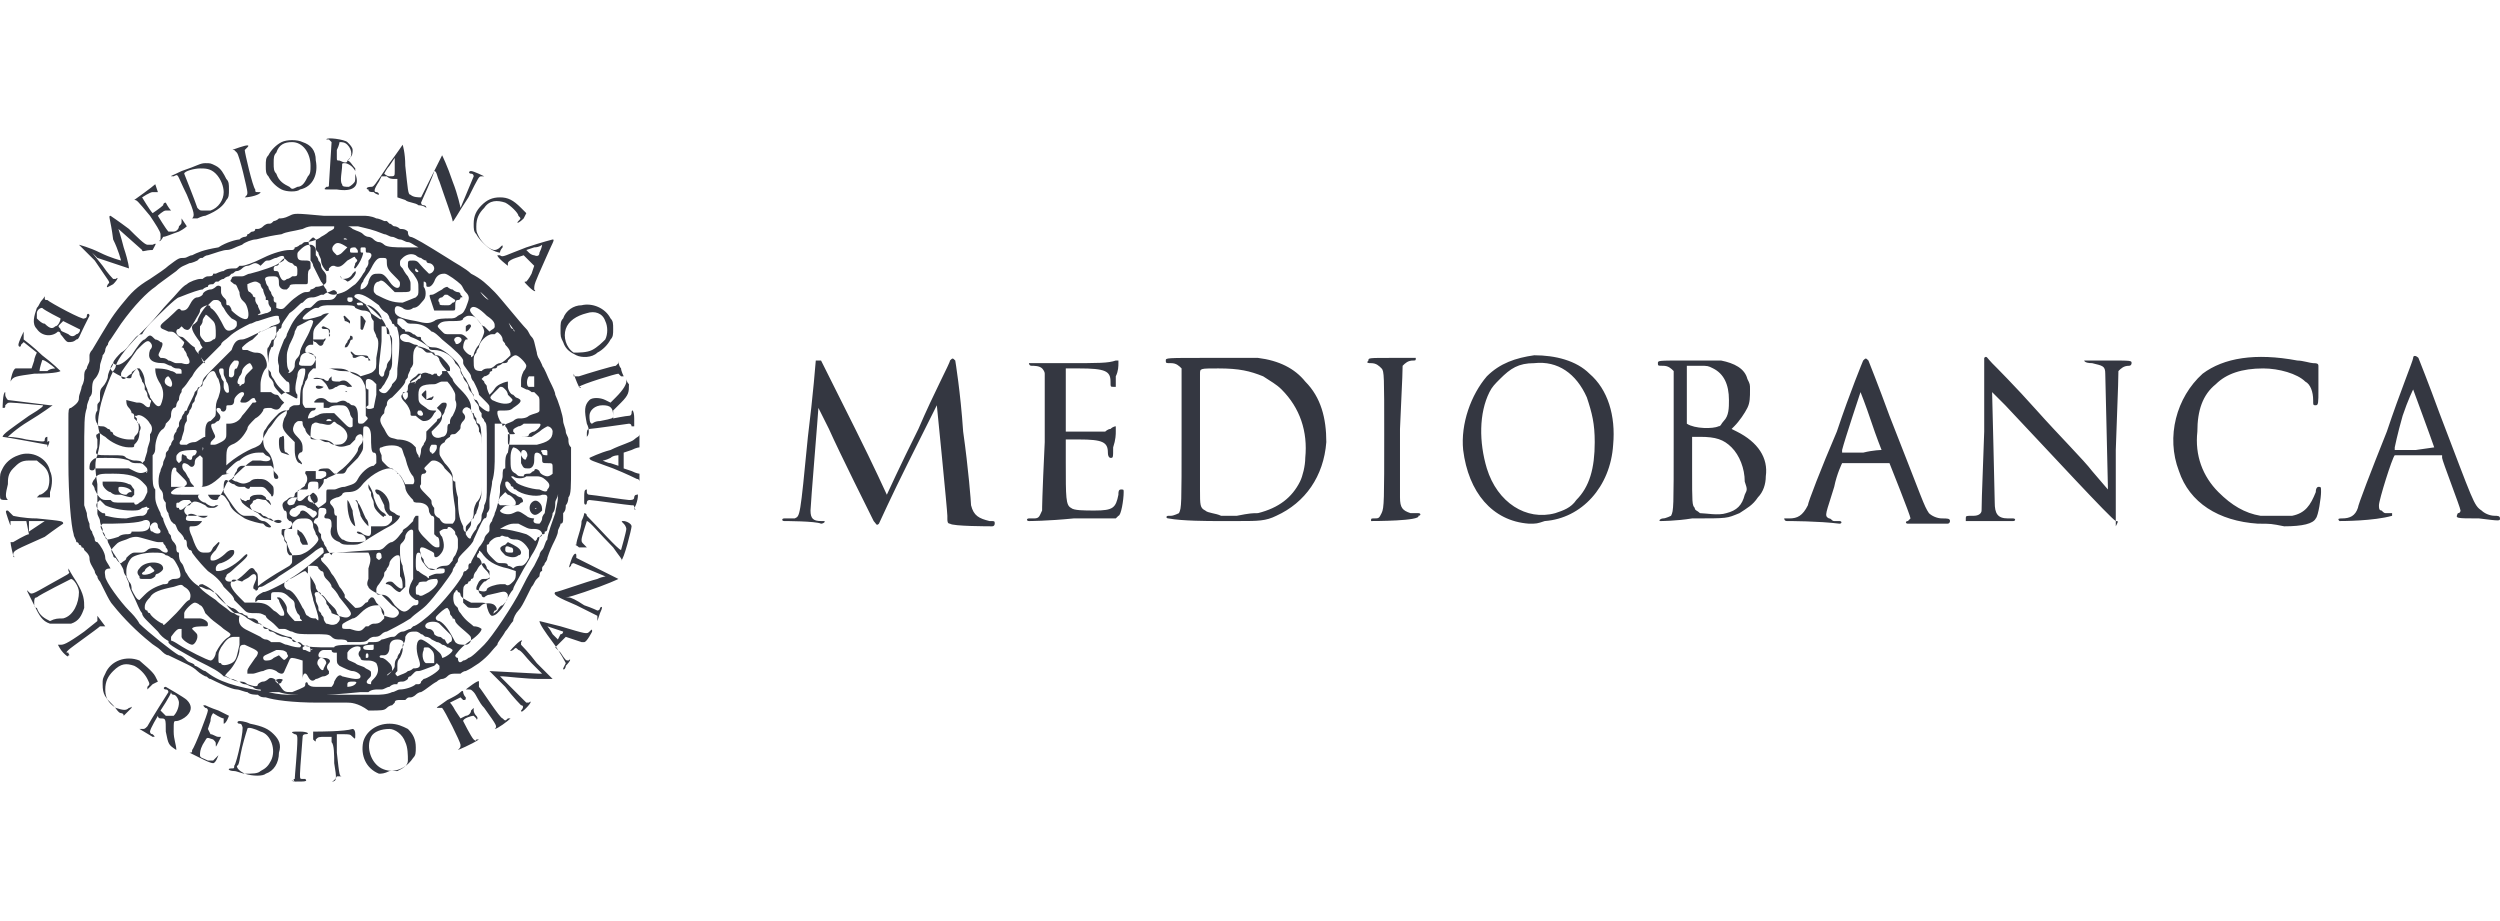 <?xml version="1.0" encoding="utf-8"?>
<!-- Generator: Adobe Illustrator 26.0.1, SVG Export Plug-In . SVG Version: 6.00 Build 0)  -->
<svg version="1.1" id="Layer_1" xmlns="http://www.w3.org/2000/svg" xmlns:xlink="http://www.w3.org/1999/xlink" x="0px" y="0px"
	 viewBox="0 0 95 35" style="enable-background:new 0 0 95 35;" xml:space="preserve">
<style type="text/css">
	.st0{fill:#343741;}
</style>
<g>
	<path class="st0" d="M11.2,29.7C11.1,29.7,11,29.6,11.2,29.7c-0.1-0.1,0-0.1,0-0.1c0-0.1,0.1-1.1,0.1-1.5c0-0.1,0-0.2-0.1-0.2
		c-0.2-0.1-0.1-0.1,0.2-0.1c0.3,0,0.4,0.1,0.2,0.1c0,0-0.1,0-0.1,0.1c0,0.1-0.1,1.2-0.1,1.4c0,0.2,0,0.2,0.1,0.2c0,0,0.1,0,0.1,0
		C11.7,29.7,11.6,29.7,11.2,29.7 M12.6,29.7C12.6,29.6,12.6,29.6,12.6,29.7c0.2,0,0.2-0.1,0.1-0.7c0-0.3,0-0.7-0.1-0.8l0-0.2l-0.2,0
		c-0.3,0-0.3,0-0.4,0.1c0,0.1,0,0.1-0.1,0c0,0,0-0.1,0-0.2l0-0.1l0.1,0c0.1,0,1.1,0,1.4-0.1c0,0,0.1,0,0.1,0.2c0,0.2,0,0.2-0.1,0.1
		c-0.1-0.1-0.1-0.1-0.4-0.1l-0.2,0l0,0.1c0,0.1,0,0.3,0,0.6c0.1,0.9,0.1,0.9,0.2,0.9c0,0,0.1,0,0.1,0c0,0-0.1,0-0.3,0
		C12.7,29.7,12.6,29.7,12.6,29.7L12.6,29.7z M9.3,29.4c-0.1,0-0.3-0.1-0.4-0.1c-0.2,0-0.3-0.1-0.1-0.1c0.1,0,0.1,0,0.1-0.1
		c0.1-0.1,0.4-1.5,0.3-1.5c0,0,0-0.1-0.1-0.1c-0.1,0-0.1-0.1,0-0.1c0,0,0.2,0,0.4,0.1c0.5,0.1,0.7,0.2,0.9,0.4
		c0.2,0.2,0.3,0.4,0.2,0.7c0,0.4-0.2,0.7-0.5,0.8C10,29.5,9.6,29.5,9.3,29.4 M9.9,29.3c0.2-0.1,0.3-0.2,0.4-0.4c0.2-0.4,0-1-0.4-1.1
		c-0.2-0.1-0.5-0.2-0.5-0.1c0,0-0.1,0.3-0.2,0.7c-0.1,0.4-0.1,0.7-0.2,0.7c0,0.1,0.1,0.2,0.3,0.3C9.6,29.4,9.8,29.4,9.9,29.3
		 M14.4,29.4c-0.5-0.2-0.7-0.7-0.6-1.2c0.1-0.4,0.5-0.7,1-0.7c0.3,0,0.5,0.1,0.7,0.2c0.2,0.2,0.3,0.4,0.3,0.7c0,0.2,0,0.3-0.1,0.4
		c-0.2,0.3-0.5,0.5-0.9,0.5C14.6,29.4,14.5,29.4,14.4,29.4 M15.1,29.3c0.2-0.1,0.4-0.2,0.4-0.4c0-0.2,0-0.5-0.1-0.7
		c-0.1-0.3-0.4-0.5-0.6-0.5c-0.3,0-0.6,0.1-0.7,0.3c-0.2,0.4,0,1,0.4,1.2C14.7,29.3,14.9,29.3,15.1,29.3 M7.6,28.8
		c-0.2-0.1-0.4-0.2-0.4-0.2l-0.1,0l0.1,0c0.1,0,0.1,0,0.1-0.1c0.1-0.1,0.6-1.4,0.6-1.5c0,0,0-0.1-0.1-0.1c-0.1-0.1-0.1-0.1,0-0.1
		c0,0,0.2,0.1,0.5,0.2c0.2,0.1,0.4,0.2,0.4,0.2c0,0-0.1,0.3-0.2,0.3c0,0,0,0,0-0.1c0-0.1,0-0.1,0-0.1c-0.1,0-0.4-0.2-0.4-0.2
		c0,0-0.1,0.1-0.1,0.3l-0.1,0.3L8,27.9c0.1,0,0.2,0.1,0.3,0.1h0.1l-0.1,0.2c-0.1,0.2-0.1,0.2-0.1,0.1c0-0.1,0-0.1-0.1-0.2
		c-0.3-0.1-0.2-0.1-0.4,0.2c-0.1,0.2-0.1,0.3-0.1,0.4c0,0.1,0.1,0.1,0.3,0.2l0.2,0l0.1-0.1c0,0,0.1-0.1,0.1-0.1c0,0-0.1,0.3-0.2,0.3
		C8,29,7.8,28.9,7.6,28.8 M6.7,28.5c-0.3-0.2-0.3-0.2-0.4-0.7c0-0.5,0-0.5-0.2-0.5c-0.1,0-0.1-0.1-0.1-0.1c0,0-0.3,0.5-0.3,0.6
		c0,0,0,0.1,0.1,0.1c0.1,0.1,0.1,0.1,0,0.1c0,0-0.5-0.3-0.5-0.3c0,0,0,0,0.1,0c0.1,0,0.1,0,0.2-0.1c0.1-0.2,0.8-1.3,0.8-1.3
		c0,0,0-0.1-0.1-0.1c-0.1,0-0.1-0.1,0-0.1c0,0,0.7,0.4,0.8,0.5c0.2,0.2,0.2,0.4,0,0.6c-0.1,0.1-0.3,0.2-0.4,0.2
		c-0.1,0-0.1,0-0.1,0.4C6.6,28.1,6.7,28.3,6.7,28.5C6.9,28.6,6.9,28.6,6.7,28.5 M6.6,27.2c0.1-0.1,0.2-0.3,0.2-0.5
		c0-0.1-0.1-0.3-0.2-0.3c-0.1,0-0.1-0.1-0.1-0.1C6.5,26.4,6.1,27,6.1,27c0,0,0.1,0.1,0.2,0.2C6.4,27.2,6.5,27.2,6.6,27.2 M17.4,28.5
		C17.4,28.5,17.4,28.5,17.4,28.5c0.1-0.1,0.1-0.1,0.1-0.2c0-0.1-0.6-1.3-0.7-1.4c0,0-0.1,0-0.1,0c-0.2,0-0.1,0,0.3-0.3
		c0.2-0.1,0.4-0.2,0.5-0.3c0.1-0.1,0.1,0,0.1,0c0,0,0,0.1,0.1,0.2c0,0.1,0,0.1-0.1,0.1c0,0-0.1-0.1-0.1-0.1c0,0-0.4,0.2-0.4,0.2
		c0,0,0.1,0.1,0.2,0.3l0.2,0.3l0.2-0.1c0.1,0,0.2-0.1,0.2-0.2l0.1-0.1l0,0.1c0,0,0,0.1,0.1,0.2c0.1,0.1,0,0.2,0,0.1
		c0,0-0.1-0.1-0.1-0.1c-0.1,0-0.4,0.1-0.4,0.2c0,0,0.3,0.6,0.4,0.7c0,0,0.1,0.1,0.1,0c0.1,0,0.1,0,0.1,0
		C17.9,28.3,17.4,28.5,17.4,28.5C17.4,28.5,17.4,28.5,17.4,28.5 M18.8,27.7C18.8,27.7,18.8,27.7,18.8,27.7c0.1-0.1,0.1-0.1-0.4-0.8
		c-0.2-0.2-0.3-0.5-0.4-0.6c-0.1-0.1-0.1-0.1-0.2-0.1c-0.1,0-0.1,0-0.1,0c0,0,0.5-0.4,0.5-0.3c0,0,0,0,0,0.1c0,0.1,0,0.1,0,0.1
		c0.1,0.1,0.8,1.2,0.9,1.2c0.1,0.1,0.1,0.1,0.2,0c0,0,0.1,0,0.1,0c0,0,0,0,0,0C19.3,27.4,18.9,27.7,18.8,27.7
		C18.8,27.7,18.8,27.7,18.8,27.7L18.8,27.7z M4.6,27.1c-0.1,0-0.2-0.2-0.3-0.3C4,26.5,3.9,26.4,3.9,26c0-0.2,0-0.2,0.1-0.4
		c0.2-0.5,0.8-0.7,1.3-0.5c0.1,0.1,0.5,0.4,0.6,0.6L6,25.9L5.8,26c-0.1,0.1-0.2,0.2-0.2,0.2c0,0,0-0.1,0-0.1c0.1-0.1,0.1-0.1,0-0.3
		c-0.1-0.2-0.3-0.4-0.5-0.5c-0.3-0.1-0.5-0.1-0.8,0.2c-0.2,0.2-0.3,0.4-0.3,0.7c0,0.3,0.1,0.5,0.4,0.7C4.7,27,4.8,27,4.9,26.9
		c0.1,0,0.1-0.1,0.1,0c0,0-0.3,0.3-0.3,0.3C4.7,27.1,4.6,27.1,4.6,27.1 M19.8,27C19.8,27,19.8,27,19.8,27c0.1-0.1,0.1-0.2,0-0.2
		c0,0-0.3-0.3-0.6-0.7c-0.3-0.3-0.6-0.6-0.6-0.6s0,0,0,0c0.1,0,1.8,0.1,1.9,0.1l0.1,0l-0.4-0.4c-0.2-0.2-0.4-0.5-0.5-0.5
		c-0.1-0.1-0.1-0.1-0.2,0c-0.2,0.1-0.1,0,0.1-0.2c0.2-0.2,0.3-0.2,0.2-0.1c0,0,0,0.1,0,0.1c0,0,0.3,0.3,0.6,0.7
		c0.3,0.3,0.6,0.6,0.6,0.6c0,0-0.1,0-0.5,0c-0.5,0-1.3-0.1-1.4-0.1l-0.1,0l0.5,0.5c0.3,0.3,0.5,0.5,0.5,0.5c0,0,0.1,0,0.1,0
		c0.1-0.1,0.1,0-0.1,0.2C19.9,27,19.8,27.1,19.8,27 M13.2,26.7c-0.1,0-0.6,0-1.1,0c-1,0-1.7-0.1-2-0.2c-0.1,0-0.2,0-0.3-0.1
		c-0.1,0-0.3,0-0.4-0.1c-0.1,0-0.3-0.1-0.4-0.1c-0.2,0-0.8-0.3-1-0.4c-0.1,0-0.1-0.1-0.2-0.1c0,0-0.2-0.1-0.3-0.2
		c-0.2-0.2-0.5-0.3-1.1-0.6c-0.1,0-0.2-0.1-0.3-0.2c-0.1-0.1-0.3-0.2-0.4-0.3c-0.5-0.4-1-0.9-1.4-1.4c-0.1-0.1-0.2-0.3-0.3-0.5
		c-0.1-0.2-0.2-0.4-0.2-0.4c0,0-0.1-0.1-0.1-0.2c0,0-0.1-0.1-0.1-0.2c-0.1-0.2-0.2-0.3-0.2-0.5c0-0.1-0.1-0.2-0.1-0.2
		c0,0-0.1-0.1-0.1-0.1c0,0,0-0.1-0.1-0.1c0-0.1-0.1-0.1-0.1-0.1c0,0,0-0.1-0.1-0.1c0-0.1-0.1-0.2-0.1-0.3c-0.1-0.3-0.2-1.5-0.2-2.7
		c0-0.9,0-1,0-1.2c0-0.1,0-0.3,0-0.5c0-0.3,0-0.4,0.1-0.4C3,15.3,3,15.2,3,15.1c0-0.1,0.1-0.3,0.1-0.4c0.1-0.2,0.1-0.3,0.1-0.4
		c0-0.1,0-0.2,0.1-0.3c0-0.1,0.1-0.2,0.1-0.3c0,0,0-0.1,0-0.1c0,0,0-0.1,0-0.1c0,0,0-0.1,0.1-0.2c0.6-1,0.7-1.2,1.1-1.7
		c0.4-0.5,0.6-0.7,1.1-1c0.3-0.2,0.6-0.4,0.7-0.5C6.8,9.8,6.8,9.8,7,9.8c0.1,0,0.2-0.1,0.3-0.1c0.2-0.1,0.4-0.2,1-0.3
		C8.6,9.2,9,9.1,9.1,9.1C9.2,9,9.3,9,9.3,9c0,0,0.1,0,0.1-0.1c0.1,0,0.1-0.1,0.2-0.1c0,0,0.1,0,0.1-0.1c0,0,0.1,0,0.1,0
		s0.1,0,0.2-0.1c0,0,0.1-0.1,0.2-0.1c0.1,0,0.1,0,0.2-0.1c0,0,0.1,0,0.2-0.1c0.1,0,0.2,0,0.4-0.1c0.2-0.1,0.2-0.1,1.3,0
		c0.6,0,1.1,0,1.2,0c0.1,0,0.2,0,0.3,0c0.1,0,0.3,0,0.5,0.1c0.1,0,0.3,0.1,0.3,0.1c0,0,0.1,0,0.1,0c0,0,0.1,0.1,0.1,0.1
		c0.1,0,0.1,0.1,0.2,0.1c0,0,0.1,0,0.2,0.1c0.1,0,0.2,0,0.3,0.1C15.5,9,15.6,9,15.6,9c0.1,0,0.6,0.3,1.4,0.8
		c0.3,0.2,0.7,0.4,0.9,0.6c0.4,0.2,0.6,0.4,0.9,0.7c0.2,0.2,1,1.2,1.2,1.4c0.1,0.1,0.1,0.2,0.2,0.3c0.1,0.1,0.1,0.2,0.2,0.6
		c0,0.1,0.1,0.3,0.2,0.5c0.1,0.1,0.2,0.4,0.3,0.6c0.1,0.2,0.2,0.4,0.2,0.5c0.1,0.2,0.3,0.8,0.3,1c0,0.1,0.1,0.3,0.1,0.4
		c0,0.1,0.1,0.2,0.1,0.3c0,0.1,0,0.2,0.1,0.3c0,0.1,0,0.2,0,0.7c0,0.8,0,1.1-0.1,1.2c0,0,0,0.2-0.1,0.3c0,0.1,0,0.2-0.1,0.3
		c0,0,0,0.1,0,0.2c0,0.1,0,0.2-0.1,0.2c0,0.1-0.1,0.2-0.1,0.3c0,0.1-0.1,0.3-0.2,0.5s-0.2,0.5-0.2,0.5c0,0.1-0.1,0.2-0.1,0.2
		c0,0.1-0.1,0.1-0.1,0.2c0,0,0,0.1,0,0.1c-0.1,0-0.1,0.2-0.1,0.2c0,0,0,0,0,0c0,0-0.1,0.1-0.1,0.1c-0.1,0.1-0.1,0.2-0.2,0.3
		c0,0-0.1,0.2-0.2,0.4c-0.1,0.2-0.2,0.4-0.3,0.5c-0.1,0.1-0.2,0.3-0.2,0.4c-0.1,0.1-0.2,0.3-0.3,0.4c-0.1,0.2-0.3,0.4-0.3,0.5
		c-0.2,0.2-0.3,0.4-0.7,0.7c-0.3,0.2-0.3,0.2-0.5,0.3c-0.1,0-0.2,0.1-0.2,0.1c0,0-0.1,0-0.2,0c-0.1,0-0.2,0-0.3,0.1
		c-0.1,0.1-0.2,0.1-0.2,0.1c0,0-0.1,0-0.2,0.1c-0.2,0.1-0.4,0.3-0.6,0.4c-0.1,0-0.2,0.1-0.2,0.1c0,0-0.1,0.1-0.2,0.1
		c-0.1,0-0.1,0-0.2,0.1c0,0-0.1,0-0.2,0c-0.1,0-0.2,0-0.2,0.1c0,0-0.1,0.1-0.1,0.1s-0.1,0-0.2,0.1c-0.1,0.1-0.2,0.1-0.7,0.1
		C13.6,26.7,13.3,26.7,13.2,26.7 M12.8,26.4c1.1,0,1.3,0,1.5,0c0.1,0,0.4,0,0.6-0.1c0.1,0,0.2-0.1,0.3-0.1c0.2,0,0.5-0.1,0.6-0.2
		c0,0,0.1,0,0.1,0c0,0,0.1,0,0.1-0.1c0,0,0.1-0.1,0.1-0.1c0.1,0,0.6-0.3,0.6-0.4c0-0.1,0-0.1,0-0.1l-0.1-0.1l-0.1,0.1
		c-0.3,0.1-0.5,0.2-0.6,0.2c-0.1,0-0.1,0-0.2,0.1c0,0-0.1,0.1-0.1,0.1c0,0-0.1,0-0.1,0.1c0,0-0.1,0.1-0.2,0.1c-0.1,0-0.2,0-0.2,0.1
		c0,0-0.1,0-0.1,0c0,0-0.1,0-0.2,0.1c-0.1,0-0.2,0.1-0.3,0.1c-0.1,0-0.1,0-0.2,0c0,0-0.2,0-0.3,0.1c-0.1,0-0.3,0-0.3,0
		c0,0-1,0.1-1.3,0.1c-0.3,0-0.4,0-0.8,0c-0.4,0-0.7,0-1-0.1c-0.1,0-0.2,0-0.3,0c-0.1,0-0.2,0-0.2,0c-0.1,0-0.2,0-0.2-0.1
		c-0.1,0-0.2,0-0.3-0.1c-0.1,0-0.2-0.1-0.3-0.1c0,0-0.1,0-0.2-0.1c-0.1,0-0.2-0.1-0.3-0.1c-0.1,0-0.2-0.1-0.3-0.1
		c-0.2-0.2-0.4-0.3-1-0.6c-0.7-0.4-1.1-0.6-1.1-0.7c0-0.1,0.1-0.1,0.4,0.1c0.3,0.2,1.1,0.6,1.2,0.6c0.1,0,0.2-0.2,0.2-0.3
		c0.1-0.2,0.3-0.5,0.5-0.6c0.1-0.1,0.1-0.1-0.2-0.3c-0.1-0.1-0.4-0.3-0.5-0.4c-0.1-0.1-0.2-0.2-0.2-0.2S7.7,23,7.6,23
		c-0.1-0.1-0.2-0.1-0.2-0.1c-0.1,0-0.4,0.3-0.4,0.4c0,0,0,0.1,0,0.1l0,0.1l0.1,0c0.2,0,0.4,0,0.5,0c0.1,0,0.3,0.1,0.3,0.2
		c0,0.1,0,0.1-0.1,0.1c-0.2,0-0.5,0-0.5,0.1c0,0,0,0,0.1,0.1c0.1,0.1,0.1,0.1,0.1,0.2c0,0.1-0.1,0.3-0.2,0.3c-0.1,0-0.4-0.2-0.4-0.3
		c0,0,0-0.1,0-0.2l0-0.1l-0.1,0c-0.1,0-0.3,0.3-0.3,0.3c0,0,0,0.1,0,0.1c0,0,0,0.1,0,0.1c0,0-0.3-0.1-0.5-0.4
		c-0.1-0.1-0.3-0.3-0.4-0.4c-0.1-0.1-0.2-0.2-0.2-0.3c-0.1-0.1-0.2-0.4-0.3-0.6c-0.1-0.2-0.2-0.4-0.2-0.5c0-0.1-0.1-0.2-0.1-0.3
		c-0.1-0.1-0.1-0.2-0.1-0.2c0-0.1-0.2-0.4-0.4-0.7c-0.1-0.2-0.2-0.4-0.2-0.4c0,0,0-0.1-0.1-0.2c0-0.1-0.1-0.2-0.1-0.2
		c0,0,0-0.1,0-0.1c0,0-0.1-0.2-0.1-0.3c0-0.1-0.1-0.2-0.1-0.3c0,0,0-0.2,0-0.3c0-0.1,0-0.2,0-0.3c0-0.1,0-0.1,0-0.2
		c0-0.1,0-0.2,0-0.3c-0.1-0.6-0.1-0.9,0-1.1c0.1-0.4,0.1-0.5,0.1-0.8c-0.1-0.3-0.1-0.5,0-1c0.1-0.5,0.4-1.2,0.5-1.4
		c0,0,0.1-0.1,0.1-0.2c0.1-0.3,0.4-0.7,1.2-1.5c0.3-0.3,0.6-0.7,0.8-0.9c0.3-0.3,0.5-0.6,0.7-0.7c0.1-0.1,0.4-0.2,0.5-0.2
		c0,0,0.1,0,0.1,0c0,0,0.1-0.1,0.2-0.1c0.1,0,0.2,0,0.2-0.1c0,0,0.1,0,0.1,0c0,0,0.2-0.1,0.3-0.1c0.1-0.1,0.3-0.1,0.4-0.1
		c0.1,0,0.1,0,0.2-0.1c0,0,0.1,0,0.1,0c0.1,0,0.4-0.1,0.8-0.3c0.4-0.2,0.8-0.3,1-0.3c0.1,0,0.1,0,0.1,0c0,0,0.1,0,0.1-0.1
		c0,0,0.1,0,0.2-0.1c0.1,0,0.1-0.1,0.2-0.1c0.2,0,0.5-0.1,0.6-0.2c0,0,0.2-0.1,0.3-0.2c0.2-0.1,0.2-0.1,0.2-0.2c0,0-0.1,0-0.2,0
		c-0.1,0-0.3,0-0.3,0c-0.1,0-0.2,0-0.3,0c-0.1,0-0.2,0-0.4,0.1c-0.4,0.1-0.6,0.1-0.8,0.2C10,9,9.8,9.1,9.7,9.1
		c-0.1,0-0.4,0.1-0.5,0.2C8.9,9.4,8.8,9.5,8.6,9.5c-0.1,0-0.4,0.1-0.7,0.2c-0.1,0-0.2,0.1-0.2,0.1c-0.1,0-0.1,0-0.2,0.1
		c0,0-0.2,0.1-0.3,0.1c-0.2,0.1-0.3,0.1-0.5,0.3c-0.4,0.3-0.7,0.5-0.8,0.6c-0.3,0.2-0.8,0.7-1.3,1.4c-0.2,0.3-0.4,0.6-0.4,0.6
		c0,0-0.1,0.1-0.1,0.2c-0.1,0.1-0.1,0.2-0.1,0.2c0,0,0,0.1-0.1,0.2c0,0.1-0.1,0.3-0.1,0.4c0,0.2-0.1,0.4-0.2,0.5
		c-0.1,0.1-0.1,0.3-0.1,0.4c0,0.1,0,0.2-0.1,0.3c0,0.1-0.1,0.2-0.1,0.4c-0.1,0.3-0.1,0.5-0.1,2l0,1.7l0.1,0.3c0,0.2,0.1,0.4,0.1,0.4
		c0,0.1,0,0.2,0.1,0.3c0,0.1,0.1,0.2,0.1,0.3c0,0,0,0.1,0.1,0.1c0.1,0.1,0.3,0.4,0.3,0.6c0,0.1,0.1,0.2,0.2,0.4
		C3.9,21.6,4,21.8,4,21.9c0,0.2,0.6,1,0.9,1.3c0.1,0.1,0.3,0.3,0.4,0.5c0.3,0.3,1.3,1.1,1.5,1.2c0.1,0,0.2,0.1,0.3,0.2
		c0.1,0.1,0.3,0.1,0.3,0.2c0.1,0,0.3,0.2,0.4,0.2c0.5,0.4,1.1,0.6,2.4,0.8c0.4,0.1,0.7,0.1,0.8,0.1c0.1,0,0.2,0,0.3,0
		C11.6,26.4,12.2,26.4,12.8,26.4 M11.6,26c0-0.1,0.1-0.1,0.1,0c0.1,0.1,0.2,0.1,0.3,0.1c0.3,0,0.5,0,0.6,0c0,0,0.1-0.1,0.1-0.2
		c0.1-0.2,0.2-0.3,0.3-0.2c0,0,0.4,0.1,0.5,0.1c0.1,0,0.2,0,0.2-0.1c0-0.1-0.2-0.2-0.3-0.2c-0.1,0-0.3-0.1-0.5-0.2
		c-0.1-0.1-0.1-0.1-0.1-0.3l0-0.2l-0.1,0c0,0-0.1,0-0.1-0.1c0,0-0.1,0-0.3,0c-0.1,0-0.2,0.1-0.2,0.2c0,0.1,0.1,0.1,0.2,0.1
		c0.2,0,0.3,0.1,0.2,0.2c-0.1,0.1-0.1,0.2,0,0.3c0,0.1,0,0.1,0,0.1c0,0-0.1,0.1-0.2,0.1c-0.1,0-0.2,0.1-0.3,0.1
		c-0.1,0.1-0.2,0.1-0.3-0.1c-0.1-0.2-0.2-0.1-0.2,0.1c0,0.1,0,0.1,0,0.1c0,0,0-0.1,0-0.4c0-0.3,0-0.4,0-0.4c0,0-0.3-0.1-0.4-0.1
		c-0.1,0-0.1,0.1-0.2,0.3c-0.1,0.2-0.1,0.3-0.2,0.3c0,0-0.1,0-0.2-0.1c-0.2-0.1-0.3-0.1-0.5,0c-0.1,0-0.3,0.1-0.4,0.1l-0.2,0v-0.1
		c0-0.1,0.1-0.2,0.3-0.5c0.1-0.1,0.1-0.2,0.1-0.2c0-0.1-0.3-0.2-0.5-0.3c-0.1,0-0.2,0-0.2,0.2c0,0.2-0.2,0.6-0.4,0.8
		c-0.1,0.1-0.2,0.2-0.1,0.2c0,0,0.3,0.2,0.5,0.2c0.1,0,0.2,0,0.3,0.1c0.3,0.1,0.4,0.1,0.4,0c0,0,0.1-0.1,0.2-0.1
		c0.1,0,0.2-0.1,0.2-0.1c0.1-0.1,0.3,0,0.4,0.2c0.2,0.3,0.2,0.3,0.5,0.3C11.6,26.1,11.6,26.1,11.6,26L11.6,26z M13.5,26
		c0.1-0.1,0-0.1-0.1-0.1c-0.1,0-0.2,0-0.2,0.1c0,0,0,0.1,0,0.1C13.2,26.1,13.4,26.1,13.5,26 M10.7,25.9c0.1-0.1,0-0.1-0.1-0.1
		c-0.1,0-0.2,0.1-0.1,0.1C10.5,26,10.7,26,10.7,25.9 M14.2,25.8c0.2-0.2,0.2-0.4,0.1-0.6c0,0-0.1-0.1-0.3-0.1c-0.2,0-0.3,0-0.3-0.1
		c-0.1-0.1-0.1-0.2,0-0.3c0-0.1,0-0.1,0-0.1c-0.1-0.1-0.4,0-0.5,0.2c0,0.1,0,0.1,0,0.2c0,0.1,0.1,0.1,0.3,0.2
		c0.1,0.1,0.3,0.1,0.4,0.2c0.2,0.1,0.2,0.1,0.2,0.2c0,0.1,0,0.1-0.1,0.2c-0.1,0.1-0.1,0.2,0.1,0.2C14.1,25.9,14.1,25.9,14.2,25.8
		 M14.8,25.6c0.1-0.1,0.2-0.2,0.2-0.3c0-0.1,0-0.2,0.1-0.3c0-0.1,0.1-0.2,0.1-0.2c0,0,0-0.1,0.1-0.2c0.1-0.2,0-0.3-0.2-0.3
		c-0.2,0-0.3,0.1-0.3,0.3c0,0.2-0.1,0.3-0.2,0.3c0,0-0.1,0-0.1,0c-0.1,0-0.1,0.1,0,0.1c0.1,0,0.2,0.1,0.3,0.2
		c0.1,0.1,0.1,0.2,0.1,0.2c0,0.1,0,0.1,0,0.1C14.6,25.7,14.7,25.7,14.8,25.6L14.8,25.6z M15.5,25.5c0,0,0.1,0,0.2-0.1
		c0.3,0,0.3-0.1,0.2-0.4c-0.1-0.3-0.1-0.7,0.1-0.7c0.1,0,0.5,0.3,0.7,0.5c0.1,0.1,0.1,0.2,0.1,0.2c0.1,0,0.4-0.2,0.4-0.3
		c0,0-0.1-0.1-0.2-0.1c0,0-0.1-0.1-0.2-0.1c0,0-0.1-0.1-0.2-0.1c0,0-0.2-0.1-0.2-0.1c-0.1-0.1-0.2-0.1-0.2-0.1
		c-0.1,0-0.1-0.1-0.2-0.1c0,0-0.1-0.1-0.2-0.1c-0.2,0-0.3,0-0.4,0.2c0,0.1,0,0.2-0.1,0.3c0,0.1,0,0.2,0,0.2c0,0,0,0.1-0.1,0.3
		c-0.1,0.1-0.1,0.2-0.1,0.3c0,0,0,0.1,0,0.2c-0.1,0.1-0.1,0.1,0,0.2C15.3,25.6,15.4,25.6,15.5,25.5 M12.3,25.4c0,0,0.1-0.2,0.1-0.2
		c0-0.1-0.1-0.2-0.2-0.2c-0.1,0-0.2,0.2-0.1,0.3C12.2,25.5,12.3,25.5,12.3,25.4 M8.8,25.2C9,25.1,9,24.9,9.1,24.5c0-0.2,0-0.2,0-0.3
		c0,0-0.1,0-0.2,0c-0.2,0-0.3,0.1-0.5,0.4c-0.1,0.2-0.1,0.2-0.1,0.4c0,0.2,0,0.2,0.1,0.2C8.4,25.3,8.6,25.3,8.8,25.2 M16.5,25.2
		c0,0,0-0.1,0-0.2c0-0.1,0-0.2-0.1-0.3c-0.1-0.1-0.1-0.1-0.2-0.1c-0.1,0-0.1,0-0.1,0.1c-0.1,0.2,0,0.5,0.1,0.5
		C16.3,25.2,16.4,25.2,16.5,25.2 M17.6,25.1c0.1,0,0.2-0.1,0.2-0.1c0.1,0,0.4-0.3,0.6-0.5c0.3-0.3,1.1-1.5,1.4-2.1
		c0.1-0.2,0.3-0.6,0.5-0.9c0.1-0.2,0.2-0.4,0.2-0.4c0,0,0-0.1,0.1-0.2c0.1-0.1,0.1-0.3,0.2-0.4c0-0.2,0.2-0.7,0.3-1
		c0-0.1,0.1-0.4,0.1-0.6c0-0.2,0.1-0.5,0.1-0.6s0-0.5,0-0.8c0-0.8,0-0.8-0.3-1.8c0-0.1-0.1-0.3-0.1-0.4c0-0.1-0.1-0.3-0.1-0.3
		c0,0-0.1-0.1-0.1-0.1c0,0,0-0.2-0.1-0.3c-0.1-0.1-0.2-0.4-0.3-0.6c-0.1-0.2-0.2-0.4-0.2-0.5c0-0.1-0.1-0.2-0.2-0.3
		c-0.2-0.6-1.3-1.9-2-2.4c-0.4-0.3-0.6-0.4-0.7-0.5c0,0-0.1-0.1-0.1-0.1c0,0-0.1-0.1-0.2-0.1C17,10.1,17,10,16.9,10
		c0,0-0.1-0.1-0.1-0.1c-0.1,0-0.6-0.3-0.9-0.5c-0.2-0.1-0.3-0.2-0.4-0.2c-0.1,0-0.2-0.1-0.3-0.1c-0.1,0-0.2-0.1-0.3-0.1
		c-0.1,0-0.2-0.1-0.3-0.1c-0.5-0.2-0.6-0.2-1-0.3c-0.7,0-1.3,0-1.3,0c0,0,0.1,0,0.4,0c0.3,0,0.4,0,0.5,0c0.1,0,0.2,0.1,0.2,0.1
		c0.2,0.1,0.3,0.1,0.4,0.2c0.1,0.1,0.2,0.1,0.2,0.1c0,0,0.1,0,0.2,0.1c0,0,0.1,0.1,0.2,0.1c0.1,0,0.2,0.1,0.2,0.1
		c0.1,0.1,0.5,0.1,0.7,0.1c0.2,0,0.5,0,0.7,0c0.1,0,0.1,0.1,0.2,0.1c0,0,0.1,0.1,0.2,0.1c0.1,0,0.2,0.1,0.6,0.4
		c0.1,0.1,0.2,0.2,0.3,0.2c0.1,0,0.2,0.1,0.3,0.1c0.1,0.1,0.4,0.5,0.6,0.7c0.1,0.2,0.3,0.4,0.4,0.4c0.1,0,0.2,0.2,0.3,0.3
		c0.2,0.2,0.3,0.3,0.4,0.5c0.1,0.2,0.1,0.3,0.2,0.3c0,0,0,0.1,0.1,0.1c0,0.1,0.2,0.3,0.4,0.5c0.3,0.2,0.6,0.6,0.7,1.1
		c0,0.1,0.1,0.3,0.1,0.3c0,0.1,0.1,0.2,0.1,0.3c0,0.1,0,0.2,0.1,0.2c0,0,0.1,0.2,0.1,0.4c0,0.2,0.1,0.4,0.2,0.6l0.1,0.3l0,0.7
		c0,0.5,0,0.8,0,0.8c0,0,0,0.2-0.1,0.5c0,0.3,0,0.4-0.1,0.5c0,0.1-0.1,0.2-0.1,0.3c0,0.1,0,0.3-0.1,0.4c0,0.2-0.2,0.5-0.2,0.6
		c0,0,0,0.1-0.1,0.1c0,0.1,0,0.1-0.1,0.1c0,0,0,0.1-0.1,0.1c0,0.1-0.1,0.4-0.3,0.7c-0.1,0.2-0.3,0.5-0.4,0.7
		c-0.1,0.2-0.3,0.5-0.3,0.6c-0.1,0.1-0.2,0.3-0.3,0.5c-0.1,0.2-0.2,0.3-0.3,0.4c-0.1,0.1-0.2,0.1-0.2,0.1c-0.1,0-0.2-0.3-0.2-0.4
		c0-0.1-0.1-0.1-0.3-0.1c-0.1,0-0.2,0-0.3,0c-0.2-0.1-0.4-0.2-0.4-0.3c0,0,0-0.1-0.1-0.1c0-0.1-0.1-0.1-0.1,0c-0.1,0-0.1,0.4,0,0.5
		c0,0,0.1,0.1,0.1,0.1c0,0,0,0.1,0.1,0.2c0.2,0.3,0.4,0.4,0.5,0.5c0.2,0,0.3,0.1,0.3,0.1c0,0.1-0.2,0.3-0.5,0.5
		c-0.3,0.2-0.5,0.5-0.5,0.5c0,0.1,0.1,0.1,0.1,0.1C17.4,25.2,17.5,25.2,17.6,25.1L17.6,25.1L17.6,25.1z M10.4,25l0.2-0.1l0.1,0.1
		c0.1,0.1,0.1,0.1,0.2,0c0.1-0.1,0-0.1,0-0.2c-0.1-0.1-0.2-0.1-0.4-0.1C10.1,24.9,10,24.9,10,25c0,0,0,0.1,0.1,0.1
		C10.2,25.1,10.3,25.1,10.4,25 M14,24.9c0-0.1-0.1-0.1-0.1,0c0,0,0,0,0,0.1C14,25,14,25,14,24.9 M11.8,24.7
		C11.9,24.7,11.9,24.6,11.8,24.7c0-0.2-0.2-0.2-0.3-0.1c0,0.1,0,0.1,0.1,0.1C11.8,24.8,11.8,24.8,11.8,24.7 M14.2,24.6
		c0-0.1,0-0.1,0-0.1c-0.1,0-0.4,0-0.4,0.1c0,0.1,0.1,0.1,0.3,0.1C14.2,24.7,14.2,24.7,14.2,24.6 M11.4,24.6c0.1-0.1,0-0.1-0.1-0.2
		c-0.1,0-0.2,0-0.2-0.1c0,0-0.2-0.1-0.3-0.1c-0.1,0-0.3-0.1-0.3-0.1c0,0-0.1-0.1-0.2-0.1c0,0-0.1,0-0.1-0.1c0,0-0.1,0-0.1,0
		c0,0-0.1,0-0.1-0.1c0,0-0.1-0.1-0.1-0.1s-0.1,0-0.1-0.1c0,0-0.1-0.1-0.2-0.1c-0.1,0-0.2,0-0.2-0.1c0,0-0.1,0-0.2-0.1
		c-0.1,0-0.1,0-0.2-0.1c0,0-0.1-0.1-0.2-0.1c-0.2-0.1-0.3-0.2-0.5-0.4c-0.2-0.3-0.4-0.4-0.6-0.5c-0.3,0-0.1,0.2,0.5,0.6
		c0.2,0.2,0.4,0.3,0.5,0.4c0.1,0.1,0.2,0.1,0.2,0.1c0,0,0.1,0.1,0.2,0.1C9,23.8,9.3,23.9,9.5,24c0.2,0.1,0.4,0.2,0.4,0.2
		c0,0,0.1,0.1,0.2,0.1c0.1,0,0.2,0.1,0.2,0.1c0,0,0.1,0,0.1,0c0,0,0.1,0,0.2,0c0.1,0,0.2,0.1,0.3,0.1C11.2,24.6,11.3,24.6,11.4,24.6
		 M13.6,24.5c0.2,0,0.4,0,0.4-0.1c0,0,0.1,0,0.2,0s0.2,0,0.3-0.1c0.1,0,0.3-0.1,0.4-0.1c0.1,0,0.1,0,0.2-0.1c0,0,0.1-0.1,0.2-0.1
		c0.1,0,0.2-0.1,0.3-0.1c0,0,0.1-0.1,0.1-0.1c0.1,0,0.5-0.3,0.8-0.6c0.6-0.6,1.1-1.3,1.1-1.4c0,0,0-0.1,0.1-0.1c0,0,0.1-0.1,0.1-0.1
		c0,0,0-0.1,0-0.1c0,0,0-0.1,0.1-0.1c0-0.1,0.1-0.2,0.3-0.6c0.1-0.1,0.2-0.3,0.2-0.3c0,0,0-0.1,0.1-0.2c0.1-0.1,0.1-0.1,0.1-0.2
		c0,0,0-0.1,0-0.1c0,0,0-0.1,0.1-0.2c0-0.1,0.1-0.2,0.1-0.3c0.1-0.2,0.2-0.7,0.2-0.8c0,0,0-0.1,0-0.2c0-0.1,0.1-0.3,0.1-0.4
		c0-0.2,0-0.3,0.1-0.3c0,0,0-0.1,0-0.2c0-0.1,0-0.3,0.1-0.4c0.1-0.6,0.1-0.7,0-0.8c0-0.1-0.1-0.2-0.1-0.2c0-0.1,0-0.1-0.1-0.1
		c-0.1,0-0.2,0-0.3,0c0,0,0,0.4,0,0.5c0,0.1,0,0.2,0,0.7c0,0.3,0,0.7-0.1,1c0,0.2-0.1,0.5-0.1,0.7c0,0.1,0,0.2,0,0.3
		c0,0,0,0.1-0.1,0.2c0,0.1,0,0.2-0.1,0.2c-0.1,0.1-0.3,0.6-0.4,0.8c0,0.1-0.2,0.3-0.3,0.4c-0.2,0.2-0.3,0.3-0.3,0.4
		c0,0.1-0.1,0.1-0.1,0.2c0,0-0.1,0.1-0.1,0.2c-0.1,0.2-0.7,1-1,1.3c-0.2,0.2-0.4,0.3-0.6,0.5c-0.3,0.2-0.9,0.5-0.9,0.5
		c0,0-0.1,0-0.2,0.1c-0.1,0.1-0.2,0.1-0.3,0.1c0,0-0.1,0-0.2,0.1c-0.1,0.1-0.2,0.1-0.5,0.1c-0.2,0-0.3,0-0.3,0
		c0-0.1-0.2-0.1-0.3-0.1c-0.1,0-0.2,0-0.3-0.1c-0.1-0.1-0.2-0.1-0.7-0.1c-0.5,0-0.6,0-0.8-0.1c-0.1,0-0.2-0.1-0.3-0.1h-0.2l-0.2-0.2
		c-0.1-0.1-0.3-0.2-0.3-0.3c-0.2-0.1-0.2-0.1-0.4-0.1c-0.2,0-0.3,0-0.4-0.1C9.1,23,9,22.9,8.9,22.8c0-0.1-0.1-0.2-0.2-0.3
		c-0.1-0.1-0.2-0.2-0.2-0.2c-0.1-0.2-0.3-0.4-0.6-0.6C7.5,21.3,7.3,21,7.3,21c0,0,0-0.1-0.1-0.1c0,0-0.1-0.1-0.1-0.2
		c0-0.1,0-0.2-0.1-0.2c0-0.1-0.1-0.2-0.2-0.3c-0.1-0.1-0.1-0.3-0.2-0.3c0,0-0.1-0.1-0.1-0.1c0,0-0.1-0.2-0.1-0.3
		c-0.1-0.1-0.1-0.3-0.1-0.3c0,0,0-0.1,0-0.1c0,0-0.1-0.1-0.1-0.2c0-0.1,0-0.2-0.1-0.3c-0.1-0.1-0.1-0.5,0-0.7c0-0.1,0.1-0.2,0.1-0.3
		c0-0.1,0.1-0.2,0.1-0.3c0-0.1,0-0.1,0.1-0.2c0,0,0-0.1,0.1-0.2c0-0.1,0.1-0.2,0.1-0.2c0,0,0-0.1,0-0.1c0,0,0-0.1,0.1-0.2
		c0-0.1,0.1-0.2,0.1-0.2c0,0,0-0.1,0-0.1c0,0,0-0.1,0.1-0.2c0-0.1,0.1-0.2,0.1-0.2c0-0.1,0.1-0.1,0.1-0.1c0-0.1,0.3-0.6,0.3-0.7
		c0,0,0.1-0.1,0.1-0.1c0,0,0-0.1,0.1-0.1c0,0,0.1-0.1,0.1-0.2c0-0.1,0.1-0.2,0.3-0.4c0.1-0.1,0.3-0.3,0.4-0.4
		c0.1-0.1,0.2-0.2,0.4-0.4C8.9,13,9,12.9,9.2,12.9c0.1,0,0.3-0.1,0.5-0.2c0.2-0.1,0.5-0.2,0.6-0.3c0.3-0.1,0.4-0.1,0.3-0.3
		c0-0.1,0-0.1-0.1-0.1c-0.1,0-0.4,0.1-0.7,0.2c-0.1,0-0.2,0.1-0.3,0.1c-0.2,0.1-0.6,0.3-0.8,0.5c-0.1,0.1-0.3,0.2-0.3,0.3
		c-0.1,0.1-0.6,0.6-0.8,0.8c-0.1,0.1-0.2,0.2-0.3,0.4c-0.1,0.1-0.2,0.3-0.3,0.4c-0.1,0.1-0.1,0.1-0.1,0.2c0,0-0.1,0.1-0.1,0.3
		c-0.1,0.1-0.1,0.2-0.1,0.2c0,0,0,0.1-0.1,0.1c-0.1,0.1-0.1,0.2-0.1,0.3c0,0.1-0.1,0.2-0.1,0.2c0,0-0.1,0.1-0.1,0.1
		c0,0,0,0.1-0.1,0.2C6,16.4,5.9,16.8,5.9,17c0,0.1,0,0.2-0.1,0.3c0,0.1,0,0.2,0,0.7c0,0.3,0,0.5,0.1,0.6c0,0.1,0,0.2,0,0.3
		c0,0.2,0.1,0.4,0.2,0.6c0,0.1,0.1,0.2,0.1,0.2c0,0.1,0.1,0.3,0.2,0.5c0,0.1,0.1,0.1,0.1,0.2c0,0,0,0.1,0.1,0.2c0,0,0.1,0.1,0.1,0.2
		c0,0.1,0,0.2,0.1,0.2c0,0,0,0.1,0,0.1c0,0,0,0.2,0.1,0.3c0.1,0.1,0.1,0.3,0.2,0.4c0.1,0.2,0.3,0.4,0.5,0.5c0.1,0,0.2,0.1,0.3,0.1
		c0.1,0,0.2,0.1,0.2,0.1c0.1,0,0.2,0.1,0.6,0.6c0.2,0.2,0.2,0.2,0.3,0.2c0.1,0,0.3,0.1,0.4,0.2c0.2,0.1,0.3,0.2,0.4,0.2
		c0,0,0.1,0,0.2,0.1c0.6,0.3,0.9,0.4,1,0.4c0,0,0.1,0,0.1,0.1c0.1,0,0.1,0.1,0.2,0.1s0.1,0,0.2,0.1c0.1,0.1,0.7,0.1,0.9,0.1
		c0.1,0,0.2,0,0.3,0C12.7,24.5,13.1,24.5,13.6,24.5 M17.7,24.5c0.1,0,0.2-0.1,0.2-0.2c0-0.1,0-0.1-0.1-0.2c-0.1-0.1-0.5-0.4-0.5-0.5
		c0,0,0-0.1-0.1-0.1c0-0.1-0.1-0.1-0.1-0.2c0-0.1-0.1-0.2-0.1-0.2c-0.1,0-0.3,0.2-0.4,0.3c-0.1,0.1,0,0.2,0.1,0.2
		c0.2,0.1,0.4,0.4,0.6,0.8C17.4,24.5,17.5,24.5,17.7,24.5 M17.1,24.4c0.1,0,0.1-0.2,0-0.3c-0.1-0.1-0.3-0.3-0.4-0.4
		c-0.1-0.1-0.4-0.1-0.5,0c-0.1,0.1,0,0.2,0.1,0.2c0.1,0,0.2,0.1,0.2,0.2c0.1,0.1,0.2,0.1,0.2,0.1c0.1,0,0.1,0.1,0.2,0.1
		C17,24.5,17,24.5,17.1,24.4 M13.8,23.9c0,0,0.1-0.1,0.1-0.1c0,0,0.1,0,0.1,0c0,0,0.1-0.1,0.2-0.1c0.1,0,0.2,0,0.3-0.1l0.1-0.1
		l0-0.2c0-0.1-0.1-0.2-0.2-0.3C14.2,23,14,23,13.7,23.3c-0.1,0.1-0.2,0.2-0.3,0.2C13,23.7,13,23.7,13,23.8c0,0.1,0,0.1,0.3,0.1
		C13.6,24,13.7,24,13.8,23.9 M6.7,23.3c0.2-0.2,0.4-0.5,0.5-0.5c0.1-0.2,0-0.4-0.2-0.5c-0.1-0.1-0.1-0.1-0.4,0
		c-0.5,0.1-0.8,0.2-0.9,0.4c-0.2,0.2-0.2,0.3-0.2,0.4c0,0,0,0.1,0.1,0.1c0,0,0,0.1,0.1,0.1c0,0.1,0.4,0.4,0.5,0.4
		C6.2,23.8,6.2,23.8,6.7,23.3 M12.8,23.7c0.1-0.1,0.2-0.2,0-0.4c0-0.1-0.1-0.2-0.1-0.2c0,0-0.1-0.1-0.2-0.2
		c-0.1-0.1-0.2-0.3-0.3-0.3c0-0.1-0.1-0.1-0.1-0.1c-0.1,0-0.1,0-0.1,0c-0.1,0.1,0,0.1,0,0.3c0,0.1,0.1,0.2,0.1,0.3
		c0,0.1,0,0.1,0.1,0.2c0,0.1,0.1,0.1,0.1,0.2c0,0.1,0.1,0.2,0.1,0.2C12.5,23.7,12.6,23.8,12.8,23.7 M12.1,23.5
		c0-0.1-0.1-0.4-0.2-0.7c0-0.1-0.1-0.3-0.1-0.5c0-0.4,0-0.4-0.1-0.5c0,0-0.1-0.1-0.1-0.1c-0.1,0-0.5,0.3-0.6,0.3
		c0,0-0.1,0.1-0.1,0.1c-0.1,0-0.1,0.1-0.1,0.1c0,0.1,0,0.1,0.1,0.2c0.2,0,0.4,0.3,0.6,0.7c0.1,0.1,0.1,0.3,0.2,0.3
		c0.1,0.1,0.2,0.1,0.3,0.1C12.1,23.6,12.1,23.6,12.1,23.5 M11.4,23.6c0.1,0,0.1,0,0-0.1c0-0.1,0-0.1-0.1-0.2c0,0-0.1-0.2-0.1-0.3
		c0-0.2-0.1-0.2-0.2-0.3c-0.2-0.2-0.3-0.2-0.5-0.2c-0.2,0-0.2,0-0.2,0.2l0,0.1l-0.2,0c-0.2,0-0.2,0-0.3,0c-0.1,0.1-0.1,0.1-0.1,0
		c0-0.1,0.1-0.2,0.3-0.3c0.1,0,0.3-0.1,0.5-0.2c0.2-0.1,0.4-0.2,0.5-0.3c0.4-0.2,1.2-0.9,1.3-1c0-0.1,0-0.2-0.1-0.2
		c0,0-0.2,0.1-0.3,0.2c-0.5,0.4-1.3,0.9-1.3,0.9c0,0-0.1,0.1-0.3,0.2c-0.2,0.1-0.3,0.2-0.4,0.2c0,0-0.1,0-0.1,0.1
		c-0.1,0.1-0.1,0-0.1,0c0-0.1,0.6-0.5,1.3-0.9c0.1-0.1,0.1-0.1,0.1-0.2c0-0.1,0-0.2,0-0.2c0-0.1-0.1-0.1-0.1-0.2
		c0,0-0.1-0.2-0.1-0.3c-0.1-0.1-0.1-0.2-0.1-0.3c0-0.1,0-0.2,0.1-0.2c0.1,0,0.2-0.1,0.2-0.2c0,0,0-0.1-0.1-0.1
		c-0.1-0.1-0.1-0.1-0.1-0.2c0-0.1,0-0.2-0.1-0.2c-0.1-0.2-0.1-0.3,0.1-0.4c0.1-0.1,0.1-0.1,0.2-0.1c0,0,0.1,0,0.1-0.1
		c0-0.1,0.1-0.1,0.2-0.2c0.1-0.1,0.2-0.1,0.2-0.2c0.1-0.1,0.1-0.3,0-0.4c0-0.1,0-0.1,0.1-0.1c0.1,0,0.2,0,0.2,0l0.1,0l0,0.1
		c0,0.1,0,0.1,0,0.2c0,0,0,0,0.2,0c0.2-0.1,0.2-0.1,0.2-0.2c0-0.1-0.1-0.1-0.2-0.1c0,0-0.1,0-0.1,0c0-0.1,0.2-0.1,0.3-0.1
		c0.1,0,0.1,0,0.2,0.1l0.1,0.1l0.2,0c0.2,0,0.2,0,0.3-0.2c0.1-0.1,0.3-0.3,0.4-0.4c0.2-0.3,0.2-0.3,0.2-0.5c0-0.2,0-0.4-0.1-0.4
		c-0.1,0-0.2,0.1-0.2,0.2c0,0-0.1,0.1-0.2,0.2C13,17,12.9,17,12.7,16.9c-0.1,0-0.2-0.1-0.2-0.1c0,0-0.1,0-0.1,0
		c-0.1,0-0.2-0.1-0.3-0.1c-0.2,0-0.3-0.1-0.4-0.2c0,0-0.1-0.1-0.1-0.2c-0.1-0.1-0.1-0.2-0.1-0.2c0-0.1,0-0.1-0.1-0.1
		c-0.1,0-0.1,0-0.2,0.1c-0.1,0.2-0.1,0.3,0.1,0.5c0.2,0.2,0.2,0.3,0.2,0.5c0,0,0,0.1-0.1,0.1c-0.1,0.1-0.1,0.2,0,0.3
		c0.1,0.1,0.1,0.2,0,0.1c-0.1,0-0.2-0.2-0.2-0.5v-0.3l-0.2-0.2c-0.3-0.3-0.3-0.4-0.2-0.7c0.2-0.3,0.1-0.4-0.2-0.2
		c-0.2,0.2-0.4,0.4-0.5,0.6c-0.1,0.1-0.1,0.2-0.1,0.4c0,0.3,0.1,0.4,0.2,0.5c0.1,0.1,0.2,0.4,0.2,0.6c0,0.1,0,0.1,0.1,0.2
		c0.1,0.1,0.1,0.2,0,0.2c-0.1,0-0.1-0.1-0.1-0.3c0-0.1,0-0.1-0.1-0.2c-0.1,0-1,0-1.1,0c-0.1,0-0.2,0.1-0.2,0.2c0,0-0.1,0.1-0.1,0.2
		c-0.1,0.1-0.1,0.1-0.1,0.1c0,0,0.1,0.1,0.2,0.1c0.2,0.1,0.3,0.1,0.5,0c0.1-0.1,0.2-0.1,0.3-0.1c0.2,0,0.3,0,0.5,0.2
		c0.1,0.1,0.1,0.1,0.1,0.3c0,0.2-0.1,0.2-0.1,0.1c-0.2-0.2-0.2-0.3-0.4-0.3c-0.1,0-0.2,0-0.2,0c0,0-0.1,0-0.1,0c0,0-0.1,0-0.1,0
		c0,0.1-0.1,0.1-0.2,0c-0.1,0-0.1,0-0.2,0c0,0-0.1,0-0.2-0.1c-0.1,0-0.2-0.1-0.2-0.1c-0.1-0.1-0.2-0.1-0.2,0.2l0,0.2l0.2,0.3
		c0.2,0.3,0.4,0.6,0.6,0.6c0,0,0.1,0,0.1,0c0,0,0.1,0,0.1,0c0,0,0.1,0,0.1,0c0,0,0.1,0,0.2,0.1c0.1,0.1,0.2,0.1,0.2,0.1
		c0.1,0,0.2,0.1,0.3,0.2c0,0.1-0.2,0-0.2,0c0,0-0.1-0.1-0.1-0.1c-0.1,0-0.5-0.1-0.7-0.2c-0.3-0.2-0.5-0.3-0.6-0.6
		c-0.2-0.3-0.2-0.3-0.4-0.3c-0.1,0-0.3,0-0.4,0c-0.2,0-0.2,0-0.3,0c-0.1,0-0.1,0.1,0,0.2c0,0,0.1,0.1,0.2,0.1
		c0.1,0.1,0.3,0.2,0.4,0.1c0.1,0,0.1,0,0.1,0c0,0-0.1,0.1-0.2,0.1c-0.2,0-0.2,0-0.3-0.1c-0.2-0.1-0.4-0.2-0.5-0.1
		c-0.1,0-0.3,0.2-0.3,0.3c0,0.1,0.1,0.2,0.2,0.2c0.1,0,0.2,0,0.3,0c0.1,0,0.3,0,0.4,0c0.2,0,0.2,0,0.2,0c0,0,0,0-0.1,0
		c0,0-0.1,0-0.1,0c-0.1,0.1-0.2,0.1-0.4,0c-0.2-0.1-0.3-0.1-0.4,0c-0.1,0.2,0,0.2,0.3,0.2c0.1,0,0.2,0,0.2,0c0.1,0,0.1,0,0,0.1
		c-0.1,0.1-0.2,0.1-0.3,0.1c-0.1,0-0.1,0-0.1,0.1c0,0,0,0.1,0.1,0.3C7.5,21,7.6,21,7.8,21C8,21,8,21,8.1,20.8
		c0.1-0.1,0.2-0.2,0.2-0.2c0.1,0,0,0.1-0.1,0.3c-0.1,0.1-0.2,0.2-0.2,0.3c0,0.1,0,0.1,0.1,0.1c0.1,0,0.3-0.1,0.5-0.3
		c0,0,0.1-0.1,0.2-0.1c0.1,0,0.1,0,0.1,0.1c0,0.1-0.2,0.3-0.5,0.4c-0.1,0-0.2,0.1-0.2,0.2c0,0.1,0,0.1,0.1,0.1
		c0.2,0,0.6-0.2,0.9-0.5c0.1-0.1,0.2-0.2,0.2-0.1c0,0.1-0.4,0.4-0.6,0.6c-0.1,0.1-0.2,0.1-0.2,0.2c-0.1,0.1,0,0.2,0.1,0.2
		c0.1,0,0.1,0,0.2,0c0.2-0.1,0.4-0.3,0.5-0.4c0.1-0.1,0.2-0.2,0.3,0c0.1,0.1,0.1,0.1,0.1,0.4c0,0.2,0,0.3,0,0.3c0,0,0,0-0.1,0
		c-0.1,0-0.1-0.1,0-0.3c0.1-0.2,0-0.4-0.2-0.2c-0.1,0.1-0.2,0.1-0.3,0.2C8.9,22,8.8,22,8.8,22.1c-0.1,0.1,0,0.3,0.3,0.6
		c0.1,0.1,0.2,0.2,0.2,0.2c0,0,0.2,0,0.4,0c0.4,0,0.5,0.1,0.7,0.3c0.2,0.1,0.2,0.2,0.3,0.2c0.1,0,0.1,0,0.1-0.1
		c0-0.1-0.2-0.4-0.2-0.5c-0.1-0.1-0.1-0.1,0-0.1c0.1,0,0.3,0.3,0.3,0.4c0,0,0,0.1,0,0.1c0,0.1,0.2,0.3,0.3,0.4
		C11.2,23.6,11.3,23.6,11.4,23.6C11.3,23.6,11.3,23.6,11.4,23.6L11.4,23.6z M10.4,19.8c-0.1,0-0.2-0.1-0.3-0.1
		c-0.1,0-0.2-0.1-0.3-0.2c-0.2-0.1-0.4-0.2-0.6-0.4c-0.1-0.2-0.1-0.2,0-0.1c0.1,0,0.1,0.1,0.2,0c0.1,0,0.1,0,0.1-0.1
		c0.1-0.1,0.2-0.1,0.4-0.1c0.1,0,0.2,0.1,0.2,0.1c0,0,0,0.1,0.1,0.1c0.1,0.1,0.1,0.2,0.1,0.2c0,0-0.1-0.1-0.2-0.2
		C9.9,19,9.8,18.9,9.7,19c0,0-0.1,0-0.1,0.1c0,0-0.1,0.1-0.1,0.1c0,0.1,0.1,0.2,0.1,0.2c0.1,0,0.2,0.1,0.3,0.1c0,0,0.1,0.1,0.1,0.1
		c0,0,0.1,0,0.2,0.1C10.3,19.7,10.3,19.7,10.4,19.8c0.2-0.1,0.3,0,0.3,0C10.7,19.9,10.5,19.9,10.4,19.8 M10.7,17.2
		c-0.1-0.1-0.1-0.3-0.1-0.4c0-0.1,0-0.2,0.1-0.2c0.1-0.1,0.1,0,0.1,0.3c0,0.2,0,0.3,0.1,0.3l0.1,0.1L10.7,17.2
		C10.8,17.2,10.7,17.2,10.7,17.2 M13.3,23.4c0.1-0.1,0-0.2-0.4-0.7c-0.1-0.2-0.2-0.3-0.3-0.4c0-0.1-0.1-0.2-0.2-0.3
		c-0.1-0.1-0.1-0.2-0.1-0.2c0,0,0-0.1-0.1-0.1c0,0-0.1-0.1-0.1-0.1c0-0.1-0.1-0.1-0.3-0.1c-0.1,0-0.1,0-0.1,0.1c0,0.1,0,0.1,0,0.2
		c0.1,0.1,0.3,0.4,0.3,0.5c0,0.1,0.1,0.2,0.2,0.3c0.1,0.1,0.2,0.2,0.2,0.3c0,0.1,0.1,0.1,0.1,0.2c0,0,0.1,0.1,0.1,0.2
		C13.1,23.5,13.2,23.5,13.3,23.4 M15.1,23.4c0.1-0.1,0.1-0.2-0.2-0.4c-0.1-0.1-0.2-0.2-0.3-0.3s-0.1-0.1-0.1-0.1
		c-0.1,0-0.5-0.2-0.5-0.3c-0.1-0.1,0-0.3,0-0.3c0,0,0-0.1,0-0.1c0,0,0-0.2,0-0.3c0.1-0.3,0.1-0.4,0-0.6L14.1,21l-0.2,0
		c-0.1,0-0.5,0-0.9,0c-0.4,0-0.7,0-0.7,0.1c0,0,0,0.1-0.1,0.1c0,0.1,0,0.1,0.1,0.2c0.1,0.1,0.2,0.2,0.3,0.4c0.1,0.1,0.2,0.3,0.3,0.5
		c0.1,0.1,0.2,0.3,0.2,0.3c0,0,0,0,0,0.1c0,0,0.1,0.1,0.2,0.2c0.1,0.1,0.2,0.2,0.2,0.2c0.1,0,0.2,0,0.3-0.1c0,0,0.1-0.1,0.1-0.1
		c0,0,0.1,0,0.1-0.1c0,0,0.1-0.1,0.1-0.1c0.1,0,0.1,0,0.2,0.2c0.1,0.1,0.2,0.2,0.2,0.3c0,0.1,0.1,0.2,0.1,0.2
		C14.9,23.5,15,23.5,15.1,23.4 M18.9,23.2c0,0,0.1-0.2,0.2-0.2c0.2-0.2,0.2-0.3,0.2-0.4c-0.1-0.2-0.2-0.1-0.7,0
		c-0.1,0-0.2,0.1-0.2,0.1c0,0-0.1,0-0.1-0.1c-0.2-0.1-0.1-0.3,0.1-0.5c0.1,0,0.1-0.1,0.2-0.1c0-0.1,0-0.3,0-0.3c0,0-0.1-0.1-0.1-0.1
		c0-0.1-0.1-0.2-0.1-0.2c-0.1,0-0.2,0.1-0.3,0.3c-0.1,0.1-0.1,0.2-0.1,0.2s0,0.1-0.1,0.1c0,0.1-0.1,0.1-0.1,0.1c0,0,0,0.1-0.1,0.1
		c-0.1,0.1-0.1,0.1-0.1,0.4l0,0.3l0.1,0.1c0.1,0.1,0.1,0.1,0.3,0.1c0.2,0,0.2,0,0.3-0.1c0.1-0.1,0.4-0.1,0.5,0
		c0.1,0.1,0.1,0.2,0,0.2c0,0-0.1,0.1,0,0.2C18.7,23.3,18.8,23.3,18.9,23.2 M15.6,23.1c0.1-0.1,0.1-0.1,0.2-0.1c0,0,0.1,0,0.1-0.1
		c0-0.1,0-0.1-0.1-0.1c-0.3-0.2-0.3-0.3-0.2-0.6l0.1-0.2l0-0.3c0-0.2,0-0.6,0-0.9c0-0.3,0-0.6,0-0.6c0-0.1-0.1-0.1-0.2,0
		c0,0-0.1,0.1-0.1,0.2c0,0.1-0.1,0.2-0.1,0.2c-0.1,0.1-0.1,0.1-0.1,0.3c0,0.2,0,0.4,0.1,0.6c0,0.2,0.1,0.4,0.1,0.6l0,0.2l-0.1,0.1
		c-0.1,0.1-0.1,0.1-0.1,0.1c-0.1,0-0.2-0.1-0.3-0.2c-0.1-0.1-0.2-0.1-0.2-0.1c-0.1,0,0-0.1,0.1-0.1c0.1,0,0.1,0,0.2,0.1
		c0.2,0.2,0.3,0.2,0.3,0.1c0-0.1,0-0.3-0.1-0.4c0-0.1,0-0.2,0-0.4c0-0.4,0-0.4-0.1-0.4c-0.1,0-0.3,0.2-0.3,0.3c0,0,0,0.1-0.1,0.2
		c0,0.1-0.1,0.1-0.1,0.2c0,0.1,0,0.1-0.2,0.4c-0.1,0.1-0.1,0.2-0.1,0.2c0,0.2,0,0.2,0.2,0.2c0.2,0,0.3,0.1,0.5,0.4
		C15.3,23.3,15.4,23.3,15.6,23.1L15.6,23.1z M5.5,22.6c0.2-0.2,0.4-0.3,0.7-0.4c0.1,0,0.2,0,0.2-0.1c0,0,0.1-0.1,0.2-0.1
		c0.3,0,0.3-0.1,0.2-0.4c-0.1-0.2-0.2-0.4-0.3-0.4c0,0-0.1-0.1-0.2-0.1c-0.1-0.1-0.2-0.1-0.5-0.1c-0.3,0-0.7,0.1-0.8,0.2
		c-0.1,0.1-0.2,0.3-0.2,0.5c0,0.2,0,0.2,0.1,0.4C5,22.2,5,22.3,5,22.4c0.1,0.2,0.2,0.4,0.3,0.4C5.3,22.8,5.4,22.7,5.5,22.6
		 M5.3,21.9c-0.1-0.1-0.1-0.2,0-0.3c0.2-0.3,0.9-0.3,0.9,0c0,0.1-0.2,0.2-0.2,0.2c0,0-0.1,0-0.1,0.1c0,0-0.1,0.1-0.2,0.1
		c-0.1,0-0.1,0-0.2,0C5.3,22,5.3,22,5.3,21.9L5.3,21.9z M5.7,21.8c0.2-0.1,0.2-0.1,0.1-0.2c0,0-0.1-0.1-0.1-0.1c0,0-0.2,0.1-0.2,0.2
		C5.3,21.8,5.4,21.9,5.7,21.8 M16.3,22.5c0.3-0.2,0.4-0.4,0.3-0.5c0,0-0.1,0-0.1,0c0,0-0.2,0-0.3,0.1c-0.2,0-0.3,0-0.3,0.1
		c-0.1,0.1-0.1,0.1-0.1,0.2c0,0.2,0,0.2,0.1,0.2C16,22.7,16.1,22.6,16.3,22.5 M18.5,22.4c0-0.1,0.4-0.2,0.5-0.2c0.1,0,0.2,0,0.2,0
		c0.1,0.1,0.2,0,0.3-0.1c0.1-0.1,0.1-0.2,0.1-0.3l0-0.1l-0.3-0.1c-0.5-0.1-0.8-0.3-1-0.6c-0.1-0.1-0.1-0.1-0.1,0
		c-0.1,0.1-0.1,0.2,0,0.2c0,0,0.1,0.1,0.1,0.2c0,0.1,0.1,0.2,0.2,0.3c0.1,0.1,0.1,0.2,0.1,0.2c0,0.1-0.1,0.1-0.2,0.1
		c-0.1,0-0.1,0-0.2,0.1c-0.1,0.2-0.1,0.2-0.1,0.3C18.3,22.5,18.5,22.5,18.5,22.4L18.5,22.4L18.5,22.4z M16.3,21.9
		c0,0,0.2-0.1,0.3-0.1c0.2,0,0.3,0,0.3-0.1c0-0.1,0-0.1-0.2-0.1c-0.3,0.1-0.4,0.1-0.6-0.2C16,21.3,16,21.2,16,21.2
		c0-0.1,0-0.2-0.1-0.2c-0.1,0-0.1,0.2-0.1,0.4c0,0.2,0,0.3,0.1,0.3c0.1,0.1,0.3,0.2,0.3,0.2C16.3,22,16.3,22,16.3,21.9 M16.6,21.6
		c0,0,0.1-0.1,0.3-0.1c0.2,0,0.2-0.1,0.3-0.2c0-0.1,0.1-0.2,0.1-0.2c0,0,0.1-0.2,0.1-0.3c0-0.2,0-0.2,0-0.3c0,0,0-0.1-0.1-0.2
		c0-0.1,0-0.1-0.1-0.2c-0.1-0.1-0.2-0.1-0.2,0c0,0,0,0-0.1,0c-0.1,0-0.2,0.1-0.2,0.1c0,0,0,0.1,0.1,0.2c0.1,0.3,0.1,0.5-0.1,0.7
		c-0.1,0.1-0.2,0.1-0.2,0c0-0.1,0-0.1-0.2-0.2c-0.2-0.1-0.2-0.1-0.3-0.1c-0.1,0.1,0,0.2,0,0.3c0,0.1,0.1,0.1,0.1,0.2
		c0,0.1,0.1,0.2,0.2,0.3C16.5,21.6,16.6,21.7,16.6,21.6 M19.8,21.5c0.1,0,0.2-0.1,0.3-0.3c0-0.1,0-0.1,0-0.3
		c-0.1-0.2-0.3-0.4-0.5-0.4c-0.1,0-0.2,0-0.3-0.1c-0.2,0-0.2-0.1-0.3,0c-0.2,0-0.3,0.1-0.4,0.2c0,0,0,0.1-0.1,0.1c0,0.1,0,0.1,0,0.2
		c0,0.1,0.1,0.2,0.2,0.3c0.2,0.2,0.2,0.2,0.4,0.2c0.1,0,0.2,0,0.2,0.1c0,0,0.1,0,0.2,0.1C19.6,21.5,19.7,21.5,19.8,21.5L19.8,21.5
		L19.8,21.5z M19.2,21.1c-0.2-0.2-0.3-0.3,0-0.4l0.1-0.1l0.2,0.1c0.2,0.1,0.3,0.2,0.3,0.3c0,0,0,0.1-0.1,0.1
		C19.6,21.2,19.4,21.2,19.2,21.1 M19.5,20.9c0,0,0-0.1-0.1-0.1c-0.2-0.1-0.2,0-0.2,0.1c0,0.1,0.1,0.1,0.2,0.1
		C19.5,21,19.5,21,19.5,20.9 M4.8,21.2C4.9,21.1,5,21,5.1,21c0,0,0.1,0,0.2,0c0.1,0,0.2,0,0.3-0.1c0.1-0.1,0.4-0.1,0.5,0
		C6.2,21,6.3,21,6.3,21c0.1,0,0.1-0.1,0-0.2c0-0.1-0.1-0.1-0.1-0.2c0,0,0,0-0.1,0c0,0-0.1,0-0.1,0c-0.1,0-0.7-0.2-0.8-0.2
		c-0.1,0-0.2,0-0.4,0.1c-0.3,0.1-0.3,0.1-0.4,0.2c-0.2,0.2-0.2,0.2-0.1,0.4c0,0.1,0.1,0.1,0.1,0.1c0,0,0.1,0.2,0.2,0.2
		C4.7,21.3,4.8,21.3,4.8,21.2 M14.5,21.2c0-0.1,0-0.2-0.1-0.2c0,0-0.1,0-0.1,0.1c0,0.1,0,0.1,0,0.1C14.4,21.3,14.4,21.3,14.5,21.2
		 M11.6,21c0.2-0.1,0.5-0.4,0.5-0.5c0,0,0-0.1-0.1-0.2c0-0.1-0.1-0.2-0.1-0.3c0-0.2-0.1-0.3-0.3-0.3c-0.2,0-0.3,0-0.4,0.1
		c-0.1,0.1-0.1,0.1-0.1,0.2l0,0.1l-0.2,0c-0.2,0-0.2,0-0.2,0.1c0,0,0,0.1,0,0.1c0,0,0.1,0.1,0.1,0.2c0,0.1,0.1,0.1,0.1,0.2
		c0,0,0,0.1,0,0.1c0,0.1,0,0.2,0.1,0.3C11.4,21.1,11.4,21.1,11.6,21 M11.5,20.7c0,0-0.1-0.1-0.1-0.2c0-0.1-0.1-0.2-0.1-0.2
		c0,0,0,0,0-0.1c0-0.1,0-0.1,0.1,0c0.1,0,0.3,0.4,0.3,0.5C11.6,20.7,11.6,20.7,11.5,20.7 M12.8,21c0.2,0,1.1-0.1,1.6-0.1
		c0,0,0.1,0,0.2-0.1c0.1-0.1,0.2-0.2,0.3-0.2c0.2-0.1,0.3-0.3,0.4-0.4c0-0.1,0.1-0.1,0.2-0.2c0.1-0.1,0.1-0.1,0.2-0.2
		c0-0.1,0.1-0.2,0.1-0.2l0.1,0l0,0.2c0,0.1,0,0.2,0,0.3c0,0.1,0.2,0.3,0.2,0.3c0,0,0.1,0.1,0.2,0.2c0.1,0.1,0.2,0.2,0.3,0.2
		c0.1,0,0.1,0,0.1-0.1c0-0.1,0-0.3-0.1-0.3c0,0-0.1-0.1-0.1-0.1c0,0,0-0.1,0-0.1c0,0,0-0.1,0-0.2c0-0.1,0-0.2,0-0.2c0,0,0-0.1,0-0.1
		c0,0,0-0.1-0.1-0.1c0,0-0.1-0.1-0.1-0.2c0-0.2-0.2-0.3-0.4-0.3c-0.1,0-0.2,0-0.2-0.1c-0.1-0.1-0.3-0.3-0.3-0.5
		c-0.1-0.4-0.4-0.7-0.6-0.7c-0.3,0-0.8,0.3-1.1,0.7c-0.1,0.1-0.2,0.2-0.5,0.2c-0.2,0-0.2,0.1-0.2,0.1c0,0-0.1,0.1-0.2,0.1
		c-0.3,0.1-0.3,0.2-0.2,0.3c0,0,0.1,0.1,0.1,0.2c0,0.1,0,0.2,0.1,0.2c0,0,0,0.2,0,0.4c0,0.3,0.1,0.4,0.2,0.5c0.1,0,0.1,0.1,0.4,0.1
		c0.3,0,0.5,0,0.5-0.1c0-0.1-0.1-0.2-0.2-0.2c-0.1,0-0.2-0.1-0.1-0.1c0,0,0.1,0,0.2,0.1c0.2,0.1,0.3,0.1,0.3-0.1V20l0.1,0
		c0.1,0,0.2,0,0.3,0c0.1,0,0.2,0,0.3-0.1c0.1-0.1,0.1-0.1,0.1-0.2s0-0.1-0.1-0.1c-0.1-0.1-0.2-0.2-0.2-0.4c-0.1-0.2-0.2-0.4-0.2-0.4
		c-0.1,0-0.2-0.2-0.1-0.2c0.2,0,0.5,0.3,0.5,0.6c0,0.2,0,0.2,0.2,0.3c0.1,0.1,0.2,0.1,0.2,0.1c0,0.1-0.2,0.3-0.4,0.4
		c-0.2,0.1-0.7,0.4-1,0.6c-0.2,0.1-0.2,0.1-0.5,0.1c-0.2,0-0.3,0-0.4-0.1c-0.3-0.1-0.4-0.3-0.3-0.6c0-0.2,0-0.3-0.2-0.3
		c-0.1,0-0.1-0.1,0-0.2c0-0.1,0-0.1,0-0.1c0-0.1-0.1-0.1-0.2-0.1c-0.1,0-0.1,0.1-0.1,0.2c0,0.1,0,0.2-0.1,0.2
		c-0.1,0.1-0.1,0.2,0,0.2c0,0,0.1,0.1,0.1,0.2c0,0.1,0,0.1,0.1,0.2c0,0,0,0.1,0,0.1c0,0,0,0.1,0.1,0.2c0,0.1,0.1,0.2,0.1,0.2
		c0,0.1,0.2,0.3,0.2,0.3C12.6,21,12.7,21,12.8,21 M13.5,20c-0.2-0.1-0.3-0.5-0.3-0.9c0-0.1,0-0.1,0-0.1c0.1,0.1,0.1,0.2,0.2,0.4
		C13.4,19.6,13.5,19.9,13.5,20C13.6,20.1,13.6,20.1,13.5,20 M14,20c-0.1-0.1-0.2-0.2-0.3-0.4c0-0.1-0.1-0.3-0.1-0.4
		c0-0.1-0.1-0.2-0.1-0.2c0,0,0.1,0,0.1,0.1c0.1,0.1,0.2,0.4,0.3,0.6C14,19.8,14,19.9,14,20C14.2,20.1,14.2,20.1,14,20 M14.4,19.5
		c-0.1-0.1-0.2-0.2-0.2-0.4c0-0.1-0.1-0.2-0.1-0.3s0-0.1,0-0.1c0,0-0.1-0.1-0.1-0.2c0,0,0-0.1,0-0.1c0,0,0.2,0.3,0.2,0.5
		c0.1,0.3,0.2,0.5,0.4,0.6c0.1,0.1,0.1,0.1,0,0.1C14.6,19.7,14.5,19.6,14.4,19.5 M20.3,20.6c0,0,0.1-0.1,0.1-0.1c0,0,0-0.1,0.1-0.1
		c0,0,0.1-0.1,0.1-0.1c0-0.1-0.1-0.2-0.3-0.2c-0.2,0-0.2,0-0.4-0.1l-0.2-0.1l-0.2,0c-0.2,0-0.5,0.2-0.5,0.2c0,0,0,0,0.1,0
		c0.1,0,0.6,0.1,0.9,0.2c0.2,0.1,0.4,0.3,0.4,0.4C20.2,20.8,20.3,20.7,20.3,20.6L20.3,20.6z M4.5,20.4c0.1-0.1,0.3-0.1,0.3-0.1
		c0.1,0,0.2,0,0.2-0.1c0.1,0,0.2,0,0.3,0c0.3,0,0.4-0.1,0.4-0.3c0-0.1-0.1-0.2-0.3-0.1c-0.3,0.1-1.2,0.1-1.3,0.1c-0.1,0-0.1,0-0.2,0
		c-0.1,0.1-0.1,0.1,0,0.3c0,0.1,0.1,0.2,0.1,0.2s0,0.1,0.1,0.1C4.1,20.5,4.2,20.5,4.5,20.4L4.5,20.4z M17.9,20.4
		c0.1-0.2,0.2-0.3,0.2-0.3c0,0,0-0.1,0.1-0.2c0.1-0.1,0.1-0.2,0.1-0.3c0-0.1,0.1-0.2,0.1-0.4c0.1-0.2,0.1-0.3,0.1-0.8
		c0-0.3,0-0.9,0-1.4c0-0.9,0-0.9-0.1-1c0-0.1-0.1-0.1-0.1-0.2c0,0,0-0.1,0-0.1c0,0-0.1-0.1-0.1-0.2c0-0.1-0.1-0.2-0.1-0.2
		c0,0-0.1-0.1-0.1-0.2c0-0.1-0.1-0.2-0.1-0.2c0,0-0.1-0.1-0.1-0.2c0-0.1-0.1-0.2-0.1-0.2c0,0-0.1-0.1-0.1-0.2c0,0-0.1-0.1-0.1-0.2
		c0-0.1-0.1-0.2-0.2-0.3c-0.1-0.3-0.5-0.5-0.8-0.5c-0.1,0-0.2,0-0.2-0.1c-0.1-0.1-0.4-0.3-0.7-0.4c-0.2-0.2-0.4-0.1-0.4,0
		c0,0.1,0.1,0.2,0.3,0.2c0.1,0,0.2,0.1,0.3,0.1c0.1,0,0.1,0.1,0.1,0.1c0,0,0.1,0,0.2,0.1c0.1,0.1,0.1,0.1,0.2,0.1c0,0,0.1,0,0.1,0
		c0,0,0.1,0.1,0.1,0.1c0.1,0,0.2,0.1,0.2,0.2c0,0,0.1,0.2,0.2,0.3c0.1,0.1,0.2,0.3,0.3,0.4c0,0.1,0.2,0.3,0.3,0.4
		c0.3,0.3,0.4,0.5,0.4,0.7c0,0.1,0,0.2,0.1,0.2c0,0,0,0.1,0.1,0.2c0,0.1,0,0.2,0.1,0.2c0.1,0.1,0.1,0.4,0.1,1.3c0,0.5,0,0.8,0,0.9
		c0,0,0,0.1,0,0.2c0,0.2,0,0.4-0.2,0.6c-0.1,0.2-0.1,0.3-0.1,0.4c0,0.2-0.1,0.3-0.2,0.4c-0.1,0.1-0.1,0.1-0.1,0.2c0,0.1,0,0.2,0,0.2
		C17.8,20.5,17.9,20.5,17.9,20.4L17.9,20.4z M6.1,20.2C6.2,20.2,6.2,20.2,6.1,20.2c0-0.1-0.1-0.1-0.1-0.2c0-0.2-0.2-0.2-0.3,0
		c0,0.1,0,0.2,0.1,0.2C5.9,20.3,6.1,20.3,6.1,20.2 M17.8,20.1c0,0,0.1-0.1,0.1-0.2c0-0.1,0-0.2,0.1-0.2c0,0,0-0.1,0.1-0.2
		c0-0.1,0.1-0.2,0.1-0.4c0.1-0.2,0.1-0.3,0.1-0.6c0-0.2,0-0.7,0-1.2c0-0.7,0-0.8-0.1-0.9c0,0,0-0.1,0-0.1c0,0,0-0.1-0.1-0.2
		c0-0.1-0.1-0.2-0.1-0.2c0-0.1-0.1-0.4-0.2-0.4c-0.1-0.1-0.3,0.1-0.2,0.2c0.1,0.1,0.1,0.2,0,0.3c-0.1,0.1-0.1,0.2-0.1,0.2
		c0,0.1,0,0.1-0.1,0.2c-0.1,0.1-0.1,0.1-0.2,0.1c0,0-0.1,0-0.1,0.1c0,0-0.2,0.1-0.2,0.2c-0.2,0.1-0.2,0.2-0.2,0.4
		c0,0.1,0,0.1,0.2,0.4c0.2,0.2,0.3,0.4,0.3,0.5c0,0.1,0,0.2,0.1,0.2c0,0,0,0.3,0.1,0.6c0,0.7,0.1,0.9,0.2,1.1
		C17.6,20.2,17.7,20.3,17.8,20.1 M20.5,19.9c0,0,0.1-0.1,0.1-0.2c0-0.1,0.1-0.2,0.1-0.2c0-0.1,0.1-0.5,0.1-0.6c0,0,0-0.1-0.1-0.1
		c0,0,0,0-0.1,0c-0.2,0.1-0.8,0-1-0.2c-0.1,0-0.1-0.1-0.1-0.1s-0.1,0-0.1-0.1c0,0-0.1-0.1-0.1-0.1c-0.1,0-0.1,0-0.1,0.1
		c0,0.1,0.1,0.3,0.4,0.4c0.1,0.1,0.2,0.1,0.2,0.1c0.1,0.1,0.1,0.2,0,0.2c-0.1,0.1-0.1,0.1-0.3,0.1c-0.2,0-0.3,0-0.4,0.1
		c-0.1,0.1-0.1,0.1-0.1,0.1c0,0.1,0.3,0.2,0.5,0.1c0.2-0.1,0.2-0.1,0.5,0.1c0.1,0.1,0.3,0.1,0.3,0.1C20.2,19.9,20.4,19.9,20.5,19.9
		L20.5,19.9L20.5,19.9z M20.2,19.5c-0.1-0.1-0.1-0.3,0-0.4c0.1-0.1,0.2-0.1,0.3,0c0.1,0.1,0.1,0.2,0.1,0.3
		C20.4,19.6,20.3,19.6,20.2,19.5 M20.4,19.3C20.4,19.3,20.4,19.3,20.4,19.3C20.3,19.3,20.3,19.3,20.4,19.3
		C20.3,19.3,20.3,19.4,20.4,19.3C20.3,19.3,20.4,19.3,20.4,19.3 M17.2,19.9c0,0,0.1-0.1,0.1-0.2c0-0.1,0-0.2,0-0.3
		c0-0.2-0.1-0.5-0.1-1c0-0.2,0-0.3-0.1-0.4c0,0-0.1-0.1-0.2-0.2c-0.1-0.2-0.3-0.3-0.4-0.3c-0.1,0-0.1,0-0.2,0.1c0,0-0.1,0.1-0.1,0.1
		c-0.1,0.1-0.1,0.1,0,0.2c0,0,0,0.1-0.1,0.1c-0.1,0-0.1,0.1-0.1,0.2c0,0,0,0.1,0,0.2c-0.1,0.1,0,0.2,0.2,0.4
		c0.2,0.2,0.2,0.2,0.2,0.3c0,0.1,0.1,0.2,0.1,0.2c0,0,0,0,0,0.1c0,0.1,0,0.2,0.2,0.3c0.1,0.2,0.2,0.2,0.3,0.2
		C17.1,19.9,17.1,19.9,17.2,19.9 M5.4,19.6c0.1,0,0.2-0.1,0.2-0.2c0.1-0.1,0.1-0.1,0-0.1c0-0.1-0.1,0-0.2,0
		c-0.1,0.1-0.2,0.1-0.4,0.1c-0.4,0-0.8-0.1-1-0.2L3.8,19l-0.1,0.1c-0.1,0.1,0,0.3,0.2,0.4c0.1,0,0.1,0,0.1,0.1
		c0.1,0,0.3,0.1,0.8,0.1C5.2,19.6,5.3,19.6,5.4,19.6 M11.3,19.6c0,0,0.1-0.1,0.1-0.1c0-0.1,0.1-0.1,0.1-0.1c0.1,0,0.2,0.1,0.3,0.2
		c0.1,0.1,0.1,0.1,0.2,0c0.1-0.1,0-0.2-0.1-0.2c0,0-0.1-0.1-0.2-0.1c-0.1-0.1-0.2-0.1-0.3-0.1c-0.1,0-0.2,0.1-0.2,0.1
		c-0.1,0-0.2,0.1-0.2,0.2C11,19.6,11.2,19.7,11.3,19.6 M7,19.3c0,0,0.1-0.1,0.2-0.1c0.1-0.1,0.1-0.1,0-0.2c-0.1,0-0.1,0-0.2,0
		c0,0-0.1,0-0.2,0.1c-0.1,0-0.1,0-0.1,0.1c0,0.1,0,0.1,0.1,0.1C6.8,19.4,6.9,19.4,7,19.3 M19.4,19.2c0.2,0,0.2,0,0.2-0.1
		c0-0.1-0.2-0.3-0.3-0.3l-0.1-0.1L19,18.9c-0.1,0.2-0.1,0.2,0,0.3c0,0,0.1,0,0.2,0C19.2,19.2,19.3,19.2,19.4,19.2 M5.3,19.1
		c0.2-0.1,0.2-0.2,0.3-0.4c0-0.2,0-0.2-0.2-0.4C5.2,18.1,4.9,18,4.3,18c-0.5,0-0.6,0-0.7,0.2c-0.1,0.1-0.1,0.2-0.1,0.2
		c0,0,0.1,0.1,0.1,0.2c0.1,0.2,0.2,0.4,0.4,0.4C4,19,4.1,19,4.2,19c0.1,0.1,0.1,0.1,0.5,0.1c0.2,0,0.4,0,0.4,0
		C5.1,19.2,5.2,19.2,5.3,19.1 M4.6,18.8c-0.1,0-0.2,0-0.2,0c0,0-0.1,0-0.2-0.1c-0.1,0-0.3-0.2-0.3-0.3c0-0.1,0-0.1,0-0.1
		c0,0,0.1,0,0.3,0c0.3,0,0.5,0,0.7,0.1c0.1,0,0.1,0.1,0.2,0.2c0,0.1,0,0.1,0,0.2c0,0-0.1,0.1-0.1,0.1C5,18.9,4.9,18.9,4.6,18.8
		L4.6,18.8z M5,18.7c0-0.1-0.2-0.2-0.4-0.2c-0.1,0-0.1,0-0.1,0.1c0,0.1,0.1,0.2,0.3,0.2C4.9,18.7,4.9,18.7,5,18.7 M11.2,19.1
		c0,0,0.1-0.2,0.1-0.2c0,0-0.1,0-0.1,0c-0.2,0-0.4,0.2-0.2,0.3C11,19.2,11.2,19.2,11.2,19.1 M12,19.1c0.1,0,0.1-0.2,0-0.3
		c-0.1-0.1-0.1-0.1-0.2,0c-0.2,0.1-0.1,0.3,0.1,0.3C11.9,19.2,12,19.1,12,19.1 M12.4,19c0-0.1,0-0.1,0-0.2c0-0.2,0-0.2,0.1-0.2
		c0.1,0,0.1,0,0.2,0c0.1,0,0.2-0.1,0.4-0.1c0.3-0.1,0.4-0.1,0.5-0.3c0.1-0.2,0.4-0.5,0.6-0.5l0.1-0.1l0-0.2c0-0.1,0-0.2-0.1-0.2
		c-0.1,0-0.1-0.3-0.1-0.6c0-0.3-0.1-0.4-0.2-0.4c-0.1,0-0.1,0-0.1,0.3c0,0.2,0,0.3-0.1,0.4c0,0-0.1,0.1-0.1,0.2
		c0,0.1-0.4,0.6-0.7,0.8c-0.2,0.2-0.4,0.2-0.5,0.3c-0.1,0-0.1,0-0.1,0.1c0,0.1-0.2,0.3-0.2,0.3c0,0,0,0,0-0.1c0-0.2,0-0.2-0.2-0.2
		c-0.1,0-0.2,0-0.2,0.2c0,0.1,0,0.1-0.1,0.1c-0.3,0-0.3,0-0.3,0.2c0,0.1,0,0.1,0,0.2c0.1,0.1,0.2,0,0.3-0.1c0.1-0.1,0.2-0.1,0.2,0
		c0,0.1,0.3,0.4,0.3,0.4C12.4,19.1,12.4,19.1,12.4,19L12.4,19z M8.3,18.9c0.1-0.1,0.1-0.1,0.2-0.3c0.1-0.2,0.1-0.3,0.3-0.4
		c0.1,0,0.1-0.1,0.1-0.1C9,18,9.4,17.6,9.6,17.5c0.1,0,0.2,0,0.3,0c0.4,0.1,0.5-0.1,0.2-0.2L10,17.2l-0.2,0c-0.2,0-0.5,0.1-0.7,0.3
		c-0.1,0-0.3,0.2-0.6,0.5c-0.5,0.5-0.7,0.5-0.9,0.5c-0.1,0-0.2,0-0.1,0c0,0,0.1,0,0.1,0c0.1,0,0.1,0,0.1-0.2c0-0.1,0-0.3,0-0.5
		l0-0.4l-0.1-0.1C7.8,17,7.7,17,7.7,17c0,0,0,0.1,0,0.1c0,0.1,0,0.1-0.1,0.2c-0.1,0.1-0.2,0.1-0.2,0.3c0,0.1-0.1,0.2-0.2,0.1
		c-0.1-0.1-0.2-0.1-0.2-0.1c-0.1,0-0.1,0.2,0,0.3c0.1,0.1,0.1,0.2,0.2,0.3c0,0.1,0.1,0.2,0.1,0.2c0.1,0.1,0.1,0.1,0,0.1
		c0,0-0.2,0-0.3,0c-0.3,0-0.4,0.1-0.5,0.2c0,0.1,0,0.1,0.7,0.1c0.5,0,0.6,0,0.7,0C8,19,8.1,19,8.2,19C8.2,19,8.3,19,8.3,18.9
		 M20.8,18.6c0.1-0.1,0.1-0.2,0-0.3c-0.1-0.1-0.2-0.2-0.4-0.2c-0.2,0-0.2,0-0.4,0c-0.1,0.1-0.4,0.1-0.5,0c-0.1,0-0.1,0,0,0.1
		c0,0,0.1,0.1,0.1,0.1c0,0.1,0.6,0.3,0.9,0.3C20.7,18.7,20.8,18.7,20.8,18.6 M7,18.5c0,0,0.1-0.1,0.1-0.1c0-0.1,0-0.1-0.2-0.3
		c-0.1-0.1-0.2-0.2-0.2-0.2c0,0,0,0,0-0.1c-0.1-0.1-0.2,0-0.2,0.4c0,0.2,0,0.3,0,0.3C6.5,18.5,7,18.5,7,18.5 M15.7,18.4
		c0.1-0.1,0-0.3,0-0.3c-0.1-0.1-0.2-0.3-0.3-0.7c-0.1-0.2-0.1-0.4-0.2-0.4c-0.1-0.1-0.5-0.1-0.7,0c-0.1,0-0.1,0.1,0,0.3
		c0,0.2,0,0.2,0.1,0.3c0,0,0.1,0.1,0.1,0.1c0,0,0.1,0.1,0.2,0.1c0.1,0.1,0.2,0.1,0.2,0.2c0.1,0,0.2,0.2,0.3,0.4
		C15.6,18.4,15.6,18.4,15.7,18.4 M8.4,17.9c0.3-0.4,1-0.8,1.3-0.9c0.2-0.1,0.2-0.1,0.3-0.3c0-0.1,0.1-0.2,0.2-0.4
		c0.2-0.2,0.2-0.3,0.4-0.5c0.1-0.1,0.3-0.2,0.3-0.2c0,0,0.1,0,0.1-0.1c0,0,0.1-0.1,0.2-0.1c0.2,0,0.2,0,0.2-0.1c0-0.1,0-0.6,0.1-0.7
		c0-0.1,0.1-0.3,0.1-0.5c0-0.1,0-0.1-0.1-0.1c-0.1,0-0.2,0.1-0.2,0.3c-0.1,0.4-0.1,0.6,0,0.7c0,0,0,0.1,0,0.1c0,0.1-0.1,0-0.3-0.1
		c-0.2-0.1-0.2-0.1-0.4-0.3c-0.1-0.1-0.2-0.3-0.2-0.3c0,0-0.1-0.1-0.1-0.2c0-0.1-0.1-0.1-0.1-0.2c0,0,0-0.1,0-0.2
		c0-0.1-0.1-0.6,0-0.6c0,0,0.1-0.2,0.1-0.2c0,0,0-0.1,0.1-0.1c0,0,0.1-0.1,0.1-0.3c0-0.2,0-0.2,0-0.2c0,0-0.1,0-0.1,0
		c-0.3,0.1-0.4,0.2-0.5,0.2c0,0-0.1,0-0.1,0.1c0,0-0.1,0.1-0.2,0.2c-0.2,0.1-0.3,0.2-0.4,0.3c0,0.1,0,0.1,0.1,0.1c0,0,0.1,0,0.1,0
		c0,0,0.2,0.1,0.3,0.1c0.1,0,0.2,0,0.3,0.1c0.1,0.1,0.2,0.4,0.1,0.5c-0.1,0.1-0.2,0.4-0.2,0.6l0,0.3h0.1c0.1,0,0.1,0,0.2,0
		c0.1,0,0.1,0,0.1,0c0,0,0.1,0.1,0.2,0.1c0.1,0,0.1,0.1,0.2,0.2l0.1,0.1l-0.1,0.1c-0.1,0.2-0.2,0.2-0.4,0.1c-0.2,0-0.3,0-0.3,0.1
		c0,0-0.1,0.2-0.3,0.3c-0.2,0.2-0.3,0.3-0.3,0.4c-0.1,0.2-0.3,0.5-0.6,0.6c-0.2,0.1-0.2,0.2-0.2,0.7c0,0.2,0,0.4,0,0.4
		c0,0,0,0,0.1,0C8.2,18.1,8.2,18.1,8.4,17.9 M5.6,17.9c0-0.1,0-0.1-0.1-0.2c-0.1-0.1-0.1-0.1-0.3-0.1c-0.1,0-0.2,0-0.3-0.1
		c-0.3-0.1-0.5-0.1-0.9-0.1c-0.4,0-0.4,0-0.5,0.1c-0.1,0.1-0.1,0.2-0.1,0.3c0,0.1,0.2,0.1,0.2,0c0,0,0.1,0,0.7,0h0.6l0.2,0.1
		C5.3,18,5.4,18,5.6,17.9C5.5,18,5.6,18,5.6,17.9 M20.1,18c0.1,0,0.1-0.1,0.2-0.1c0-0.1,0.1-0.1,0.2,0c0,0.1,0.2,0.2,0.3,0.2
		c0.1,0,0.2-0.1,0.2-0.1c0,0,0-0.1,0-0.2c0-0.2,0-0.2-0.2-0.2c-0.2,0-0.2,0-0.2-0.2c0-0.1-0.1-0.2-0.2-0.2c-0.1,0-0.1,0.1-0.1,0.3
		c0,0.2-0.1,0.3-0.2,0.3c-0.2,0-0.2,0-0.3-0.2c0-0.1,0-0.2,0-0.3c0-0.1,0-0.1-0.1-0.2c-0.1-0.1-0.2-0.1-0.2-0.1c0,0-0.1,0.1-0.1,0.4
		c0,0.4,0,0.5,0.2,0.6c0.1,0.1,0.1,0.1,0.3,0.1C19.9,18,20,18,20.1,18 M15.8,17.6c0.1-0.1,0.2-0.3,0.2-0.5c0-0.1,0.1-0.2,0.1-0.2
		c0-0.1,0.1-0.1,0.1-0.3l0-0.2l0.2-0.2c0.1-0.1,0.2-0.2,0.2-0.2c0,0,0-0.1,0.1-0.1c0.1-0.1,0.1-0.2,0-0.3l-0.1-0.1l0.1-0.1
		c0.1-0.1,0.1-0.1,0.2-0.1c0.1,0,0.1,0.1,0,0.3c0,0.1-0.1,0.2-0.1,0.2c0,0.1,0,0.2-0.2,0.4c-0.1,0.1-0.2,0.2-0.2,0.2
		c0,0.2,0.2,0.3,0.4,0.2c0.1,0,0.2-0.1,0.2-0.3c0-0.1,0-0.2,0.1-0.2c0,0,0-0.1,0-0.1c0,0,0-0.1,0.1-0.2c0.1-0.2,0.2-0.4,0.1-0.6
		c0-0.1,0-0.2,0-0.2c0-0.1-0.2-0.4-0.3-0.5c-0.1,0-0.1,0-0.2,0c-0.1,0-0.2,0.1-0.3,0.1c-0.5,0-0.6,0.1-0.6,0.4c0,0.3,0,0.3,0.3,0.5
		c0.1,0.1,0.2,0.1,0.3,0.1c0.1,0,0.1,0,0,0.1c-0.1,0.2-0.2,0.3-0.4,0.3c-0.1,0-0.3-0.2-0.3-0.2c0,0,0,0-0.1,0c-0.1,0-0.1,0-0.1-0.1
		c0-0.1-0.1-0.3-0.2-0.4c-0.2-0.2-0.2-0.3,0-0.4c0.1,0,0.1-0.1,0.1-0.2c0-0.1,0.1-0.2,0.3-0.3c0.2-0.2,0.3-0.3,0.5-0.2
		c0.1,0,0.1,0.1,0.2,0c0.1,0,0.1,0,0.1,0c0,0.1,0.1,0.1,0.1,0.1c0,0,0.1-0.1,0.1-0.1c0-0.1,0-0.1,0-0.1c0.1,0,0.3,0,0.3,0
		c0,0,0-0.1,0-0.1c0-0.1-0.2-0.3-0.3-0.4c0,0-0.1-0.1-0.2-0.1c-0.1,0-0.1-0.1-0.1-0.1c0,0-0.1,0-0.2-0.1c-0.2-0.1-0.5-0.2-0.5-0.1
		c-0.1,0.1-0.1,0.3-0.1,0.4c0,0.1,0,0.2,0,0.2c0,0,0,0.1-0.1,0.2c0,0.1-0.1,0.2-0.1,0.3c0,0.1-0.1,0.1-0.1,0.2
		c0,0.1-0.3,0.4-0.5,0.6c-0.2,0.1-0.2,0.2-0.2,0.3c0,0-0.1,0.1-0.1,0.3c-0.2,0.2-0.2,0.3,0,0.6c0.2,0.4,0.2,0.3,0.5,0.4
		c0.3,0,0.5,0.1,0.6,0.2c0,0,0.1,0.1,0.1,0.1c0,0,0,0.2,0.1,0.3c0,0.1,0.1,0.2,0.1,0.3C15.6,17.7,15.7,17.7,15.8,17.6 M16.2,15.2
		c0,0-0.1-0.1-0.1-0.1C16,15,16,15,16.1,14.9c0.1-0.1,0.1-0.1,0.1,0.1C16.2,15.1,16.2,15.1,16.2,15.2c0.1-0.1,0.2-0.1,0.2-0.1
		c0.1-0.1,0.1,0,0,0.1C16.3,15.2,16.3,15.2,16.2,15.2 M6.9,17.5c0-0.2,0-0.3,0.1-0.2c0,0,0.1,0,0.1,0.1c0.1,0.1,0.2,0.1,0.2,0
		c0,0,0-0.1,0.1-0.1c0.1-0.1,0.1-0.2,0-0.2c-0.1,0-0.5,0-0.6,0.1c-0.1,0.1-0.1,0.1-0.1,0.2c0,0.1,0,0.1,0.1,0.2
		C6.8,17.6,6.9,17.5,6.9,17.5 M5.5,17.5C5.5,17.5,5.6,17.4,5.5,17.5c0-0.1,0.1-0.3,0.1-0.4c0-0.1,0.1-0.3,0.1-0.4c0-0.1,0-0.2,0-0.2
		c0.1-0.1,0.1-0.3,0-0.4c-0.1-0.2-0.4-0.4-0.5-0.3c-0.1,0-0.1,0,0,0.1c0,0.1,0,0.2,0.1,0.2c0,0.1,0.1,0.1,0,0.3
		c0,0.3-0.1,0.4-0.2,0.5C5.1,17,5.1,17,4.9,17c-0.3,0-0.7-0.2-0.9-0.4c-0.2-0.1-0.2-0.2-0.3-0.1c0,0-0.1,0,0,0.2c0,0.1,0,0.2,0,0.3
		c-0.1,0.3-0.1,0.3,0.5,0.3c0.5,0,0.5,0,0.6,0.1c0,0,0.2,0.1,0.3,0.1c0.1,0,0.3,0,0.3,0.1C5.5,17.5,5.5,17.5,5.5,17.5 M20,17.4
		c0.1-0.1,0-0.3-0.1-0.3c-0.1,0-0.1,0.1-0.1,0.2C19.9,17.5,20,17.5,20,17.4 M20.8,17.2c0-0.1,0-0.1-0.1-0.1c-0.1,0-0.2,0-0.1,0.1
		c0,0.1,0.1,0.1,0.2,0.1C20.8,17.3,20.8,17.3,20.8,17.2 M16.5,17.2c0,0,0.1-0.1,0.1-0.2c0-0.1,0-0.1-0.1-0.1c-0.1,0-0.1,0-0.1,0
		c-0.1,0.1-0.1,0.3,0,0.3C16.4,17.3,16.5,17.2,16.5,17.2 M20.4,16.9c0.4-0.1,0.6-0.2,0.6-0.5c0-0.1-0.1-0.2-0.2-0.2
		c0,0-0.2,0.1-0.3,0.2l-0.3,0.2l-0.3,0c-0.2,0-0.3,0-0.3,0c0,0,0,0,0.2,0c0.2,0,0.3,0,0.3-0.1c0,0,0.1-0.1,0.2-0.1
		c0.2-0.1,0.3-0.3,0.2-0.3c0,0-0.2,0-0.3,0c-0.2,0-0.3,0-0.3,0c0,0-0.1,0.1-0.2,0.1c-0.2,0.1-0.2,0.1-0.2,0.2
		c0.1,0.1,0.1,0.1-0.1,0.1h-0.1v0.2c0,0.2,0,0.2,0.1,0.2c0.1,0,0.1,0,0.2,0c0,0,0.1,0,0.2,0C20,16.9,20.1,16.9,20.4,16.9 M7.1,16.9
		c0,0,0.1-0.1,0.3-0.1c0.1,0,0.3-0.2,0.4-0.2c0,0,0-0.1,0-0.2C7.8,16.1,7.9,16,8,16c0,0,0.1-0.1,0.1-0.1c0.1-0.1,0.1-0.1,0.1-0.3
		c0-0.2,0-0.3,0.1-0.5c0.1-0.3,0.1-0.4,0-0.7c-0.1-0.1-0.1-0.3-0.2-0.3c-0.1,0-0.2,0.1-0.3,0.3c-0.1,0.1-0.1,0.2-0.1,0.2
		c0,0,0,0.1-0.1,0.1c0,0-0.1,0.1-0.1,0.2c0,0.1-0.1,0.2-0.1,0.3c0,0.1-0.1,0.1-0.1,0.2c0,0,0,0.1-0.1,0.2c0,0.1-0.1,0.2-0.1,0.2
		c0,0,0,0.1,0,0.2C7.1,16,7,16.1,7,16.3c0,0.1-0.1,0.3-0.1,0.4c-0.1,0.1-0.1,0.2,0,0.2C6.9,16.9,7.1,16.9,7.1,16.9 M8.4,16.8
		c0.2-0.1,0.2-0.2,0.2-0.3c0-0.1,0-0.2,0-0.3l0-0.1h0.1c0.2,0,0.4-0.1,0.5-0.3c0.1-0.1,0.4-0.5,0.4-0.5c0.1,0,0.2,0,0.1-0.1
		c0-0.1-0.1-0.1-0.2,0c0,0-0.1,0.1-0.2,0.1c-0.2,0-0.2,0-0.1-0.2c0.1-0.1,0.1-0.2,0-0.2c-0.1,0-0.3,0.2-0.3,0.3
		c0,0.2-0.1,0.2-0.2,0.2c-0.1,0-0.1,0-0.1,0.1c0,0.1-0.1,0.2-0.2,0.1c0-0.1-0.1-0.1-0.1-0.1c-0.1,0-0.1,0.1,0,0.2
		c0.1,0.1,0.1,0.2,0,0.3c-0.1,0-0.1,0.1-0.2,0.1c-0.1,0-0.1,0.1,0,0.3c0.1,0.2,0.1,0.2,0,0.3C8,16.8,8,16.8,8,16.9c0,0,0.1,0,0.1,0
		C8.2,16.9,8.2,16.9,8.4,16.8 M13.1,16.8c0.2-0.2,0.1-0.5-0.3-0.7c-0.1-0.1-0.1-0.1-0.2,0c-0.1,0.1-0.3,0-0.4,0
		c-0.1,0-0.2-0.1-0.3,0c-0.1,0-0.1,0.4-0.1,0.5c0,0.1,0,0.1,0.3,0.1c0.4,0,0.5,0.1,0.6,0.2C12.9,16.9,13,16.9,13.1,16.8 M5.2,16.5
		c0.1-0.1,0.1-0.4,0-0.5c0,0-0.1-0.1-0.1-0.1s0-0.1,0-0.1c0,0,0-0.1-0.1-0.1c0-0.1-0.1-0.2-0.1-0.2c-0.1-0.1-0.1-0.2-0.1-0.3
		c0,0,0.4,0.1,0.4,0.1c0,0,0,0,0.1,0c0,0,0.1,0,0.2,0.1c0.1,0.1,0.2,0.1,0.2,0c0-0.1,0.1-0.2,0-0.2c0,0-0.1-0.1-0.1-0.2
		c0-0.1-0.1-0.2-0.1-0.2c0,0,0,0,0-0.1c0,0,0-0.1-0.1-0.2c0-0.1-0.1-0.2-0.1-0.3c0-0.1-0.1-0.2-0.1-0.2c0,0-0.2,0.2-0.2,0.3
		c0,0.1-0.1,0.1-0.4,0c-0.2-0.1-0.4-0.2-0.4-0.3c0,0,0.1-0.1,0.1-0.2C4.5,14,4.8,13.7,5,13.5c0.2-0.3,0.4-0.6,0.5-0.6
		c0.2-0.2,0.2-0.2,0.4,0C5.9,12.9,6,12.9,6.1,13c0.1,0,0.1,0.1,0,0.3c-0.1,0.2-0.1,0.2,0,0.3c0.1,0,0.2,0,0.3,0.1
		c0.1,0,0.2,0.1,0.3,0.1c0.1,0,0.2,0,0.2,0c0.3,0.1,0.4,0,0.2-0.3c0-0.1-0.1-0.2-0.1-0.2c0,0,0-0.1-0.1-0.1C7,13.1,7,13,7,13
		c0,0-0.1-0.1-0.2-0.2c-0.2-0.2-0.2-0.2-0.4-0.2c-0.2-0.1-0.3-0.1-0.3-0.2c0-0.1,0.2-0.2,0.5-0.5c0.2-0.2,0.2-0.2,0.3-0.1
		c0.1,0,0.2,0,0.3-0.2c0.1-0.2,0.2-0.3,0.3-0.3c0,0,0.1,0,0.2-0.1C7.7,11.1,7.9,11,8,11c0.1,0,0.2-0.1,0.2-0.1c0.1-0.1,0.2,0,0.2,0
		c0,0,0,0.1,0,0.2c0,0.1,0.1,0.2,0.1,0.2c0.1,0.1,0.1,0.1,0.1,0.2c0,0.1,0,0.1,0.1,0.1c0,0,0.1,0.1,0.1,0.2c0.2,0.2,0.5,0.4,0.6,0.3
		c0.1-0.1,0-0.5-0.1-0.6c0,0-0.1-0.1-0.1-0.1c0,0-0.1-0.1-0.1-0.3c-0.1-0.2-0.1-0.3-0.2-0.3c-0.1-0.1-0.2-0.1-0.1-0.2
		c0-0.1,0.1-0.1,0.2-0.1c0.1,0,0.2,0,0.2,0c0.1,0,0.2-0.1,0.3-0.1c0.4-0.1,1-0.3,1.1-0.4c0.2-0.1,0.2-0.1,0.2-0.2
		c0-0.1-0.1-0.1-0.3,0c-0.1,0-0.2,0.1-0.3,0.1c-0.1,0-0.1,0-0.2,0.1c0,0-0.1,0.1-0.1,0.1S9.8,10,9.7,10c-0.1,0-0.2,0.1-0.3,0.1
		c-0.1,0-0.2,0.1-0.2,0.1c0,0-0.1,0.1-0.2,0.1c-0.1,0-0.1,0.1-0.2,0.1c0,0-0.1,0.1-0.1,0.1s-0.1,0-0.2,0.1c-0.1,0-0.2,0.1-0.2,0.1
		c0,0-0.1,0-0.1,0c0,0-0.1,0.1-0.1,0.1c-0.1,0-0.2,0-0.2,0.1c0,0-0.1,0-0.2,0.1c-0.1,0-0.4,0.1-0.9,0.3c-0.1,0-0.8,0.7-1,0.9
		c-0.1,0.1-0.3,0.3-0.4,0.5C5.2,12.7,5.1,12.9,5,13c-0.1,0.1-0.2,0.3-0.4,0.4c-0.1,0.1-0.3,0.3-0.3,0.4c-0.1,0.1-0.1,0.2-0.1,0.2
		c0,0-0.1,0.2-0.1,0.3c0,0.1-0.1,0.3-0.2,0.4c-0.1,0.1-0.1,0.2-0.1,0.3c0,0,0,0.1,0,0.2c0,0.1-0.1,0.1-0.1,0.2c0,0.1,0,0.1,0,0.2
		c-0.1,0.1-0.1,0.4,0,0.5c0,0.1,0.1,0.1,0.2,0.1c0.1,0,0.2,0.1,0.2,0.1c0.1,0,0.1,0.1,0.1,0.1c0,0,0.1,0,0.1,0.1
		c0.1,0.1,0.4,0.2,0.6,0.2c0.1,0,0.1,0,0.2,0C5.1,16.6,5.1,16.6,5.2,16.5 M13.4,16.2c0-0.1,0-0.2,0-0.3c0,0-0.1-0.1-0.1-0.2
		c-0.1-0.3-0.2-0.3-0.4-0.3c-0.1,0-0.3,0-0.4,0.1c-0.2,0-0.2,0-0.2,0c0,0,0-0.1,0-0.1l0-0.1l-0.2,0c-0.2,0-0.2,0-0.1-0.1
		c0.1-0.1,0.3-0.1,0.4,0c0.1,0.1,0.2,0.1,0.2,0.1c0.1,0,0.1,0,0.2,0c0.2-0.1,0.3-0.1,0.4,0c0.1,0,0.1,0.1,0.2,0.1
		c0.1,0,0.2,0.1,0.2,0.4c0,0.3,0,0.3,0.1,0.3c0.1,0,0.1,0,0.2-0.1c0.1-0.1,0.1-0.1,0-0.2c0,0,0-0.3,0-0.6c0-0.5,0-0.5-0.1-0.7
		c-0.1-0.2-0.2-0.2-0.4-0.3C13.1,14,13.1,14,12.5,14l-0.6,0l-0.1,0.1c0,0-0.1,0.1-0.1,0.2c0,0.1-0.1,0.2-0.1,0.2
		c0,0.1-0.1,0.2-0.1,0.4c0,0.2,0,0.2,0,0.4c0,0.1,0.1,0.2,0.1,0.2c0,0,0.1,0,0.2,0c0.1,0,0.1,0,0.2,0c0,0,0,0.1-0.1,0.1
		c-0.1,0-0.2,0.2-0.2,0.3c0,0,0.2,0,0.3-0.1c0.1,0,0.1-0.1,0.4-0.1l0.3,0l0.2,0.2c0.1,0.1,0.2,0.2,0.2,0.2
		C13.2,16.2,13.3,16.3,13.4,16.2 M13.2,14.9C13.1,14.9,13.1,14.8,13.2,14.9C13.2,14.8,13.2,14.9,13.2,14.9
		C13.2,15,13.2,15,13.2,14.9L13.2,14.9z M12,14.7C12,14.7,12,14.7,12,14.7c0-0.1,0.3,0,0.3,0C12.2,14.8,12,14.8,12,14.7 M12.3,14.5
		c-0.1-0.1-0.1-0.1-0.3-0.1c-0.1,0-0.1,0-0.1,0c0.1-0.1,0.3,0,0.4,0c0.1,0.1,0.2,0.1,0.2,0l0.1-0.1l0,0.1c0,0.1,0.1,0.1,0.3,0.1
		c0.2-0.1,0.3,0,0.4,0.1c0.1,0.1,0.1,0.1,0,0.1c0,0-0.1,0-0.1,0c-0.1-0.1-0.3-0.1-0.4,0c-0.1,0-0.1,0.1-0.3,0.1
		C12.4,14.6,12.4,14.6,12.3,14.5 M19.5,16c0.1-0.1,0.2-0.1,0.2-0.1c0,0,0.1,0,0.1,0c0,0,0.2,0,0.3-0.1c0.2-0.1,0.4-0.1,0.4-0.2
		c0,0,0-0.1,0-0.3c0-0.2,0-0.2-0.1-0.3c-0.1-0.1-0.1-0.1-0.1-0.1c0,0-0.1,0-0.1,0c0,0-0.1-0.1-0.2-0.1l-0.2-0.1l0-0.2
		c0-0.1,0-0.2,0.1-0.4C20,14,20,13.9,20,13.9c0-0.1-0.3-0.4-0.4-0.4c-0.1,0-0.2,0.1-0.3,0.2c0,0.1-0.1,0.1-0.2,0.1
		c0,0-0.1,0.1-0.2,0.1C18.9,14,18.8,14,18.8,14c-0.1,0-0.1,0-0.1,0.1c0,0-0.1,0-0.1,0.1c0,0-0.1,0.1-0.2,0.1l-0.1,0.1l0.1,0.1
		c0,0.1,0.1,0.1,0.1,0.2c0,0.1,0.1,0.3,0.1,0.3c0,0,0.1-0.1,0.1-0.1c0.1-0.1,0.1-0.2,0.3-0.3c0.2-0.1,0.3-0.1,0.3-0.1
		c0,0,0,0.1,0,0.2c0,0.1,0.1,0.3,0.2,0.3c0,0,0,0,0,0c0,0,0.1,0.1,0.1,0.1c0.3,0.1,0.2,0.2-0.1,0.4c-0.1,0.1-0.2,0.1-0.4,0.1
		c-0.2,0-0.2,0-0.2,0.1c0,0,0,0.1,0.1,0.3c0.1,0.1,0.1,0.2,0.1,0.2C19.2,16.1,19.3,16.1,19.5,16 M12.6,16c0-0.1-0.2-0.1-0.2,0
		C12.4,16,12.4,16,12.6,16C12.6,16,12.6,16,12.6,16 M17.5,15.8C17.5,15.8,17.5,15.8,17.5,15.8C17.5,15.8,17.5,15.8,17.5,15.8
		C17.5,15.9,17.5,15.9,17.5,15.8C17.5,15.9,17.5,15.9,17.5,15.8 M16,15.8c0.1,0,0.1-0.1,0-0.2c-0.1,0-0.1,0-0.1,0
		C15.8,15.7,15.9,15.8,16,15.8 M18.6,15.6c0,0,0-0.1,0-0.1c0-0.1,0-0.1-0.2-0.3c-0.1-0.1-0.2-0.2-0.2-0.2c0-0.1-0.1-0.3-0.2-0.5
		c-0.1-0.1-0.1-0.2-0.1-0.2c0-0.1-0.3-0.4-0.3-0.5c0,0,0-0.1,0-0.1c0-0.1-0.3-0.4-0.8-0.8c-0.1-0.1-0.3-0.3-0.4-0.3
		c-0.2-0.2-0.4-0.3-0.7-0.3c-0.2,0-0.2,0-0.3-0.1c0,0-0.1-0.1-0.2-0.1c-0.1,0-0.1,0-0.1,0.1c0,0,0,0.1,0,0.1c0,0,0.1,0.1,0.1,0.1
		c0,0,0.1,0.1,0.1,0.1c0,0,0.1,0,0.1,0.1c0,0,0.1,0,0.1,0c0,0,0.1,0,0.2,0.1c0.1,0,0.1,0.1,0.2,0.1s0.1,0,0.1,0.1
		c0,0,0.1,0.1,0.2,0.2c0.1,0.1,0.2,0.1,0.3,0.1c0.2,0,0.5,0.2,0.7,0.4c0.2,0.2,0.2,0.2,0.3,0.4c0,0.1,0.1,0.3,0.2,0.4
		c0.1,0.2,0.2,0.4,0.2,0.4c0,0.1,0.1,0.2,0.1,0.2s0,0,0,0.1c0,0,0,0.1,0.1,0.1c0,0,0.1,0.1,0.1,0.2C18.4,15.6,18.6,15.7,18.6,15.6
		L18.6,15.6z M14.2,15.5L14.2,15.5l0.1-0.5v-0.4l-0.1-0.1c-0.1-0.1-0.2-0.1-0.2-0.1c-0.1,0-0.1,0.1-0.1,0.1c0,0,0,0.1,0,0.1
		c0,0.1,0,0.2,0.1,0.2c0,0.1,0,0.3,0,0.6C13.8,15.5,14,15.6,14.2,15.5 M6.1,15.4c0,0,0.1-0.2,0.1-0.4c0-0.1,0-0.2-0.1-0.4
		c-0.2-0.3-0.2-0.5-0.2-0.6C6,14,6.3,14,6.5,14.1c0,0,0.1,0,0.2,0.1c0.1,0,0.2,0,0.2,0c0,0,0-0.1,0-0.1c0-0.1-0.1-0.1-0.2-0.1
		c0,0-0.1,0-0.2-0.1c-0.1,0-0.2-0.1-0.3-0.1c-0.5,0-0.6-0.2-0.5-0.5c0.1-0.1,0.1-0.2,0-0.3c-0.1-0.1-0.2,0-0.5,0.3
		c-0.4,0.6-0.6,0.8-0.6,0.9c0,0.1,0,0.2,0.1,0.2c0.1,0,0.1-0.1,0.3-0.2c0-0.1,0.1-0.1,0.2-0.2c0.1,0,0.1,0,0.1,0
		c0.1,0.1,0.2,0.3,0.2,0.5c0,0.1,0.1,0.3,0.1,0.3c0,0.1,0.1,0.2,0.1,0.3C5.9,15.4,6,15.5,6.1,15.4 M19.4,15.3c0.1-0.1,0.1-0.1,0-0.2
		c0,0-0.1-0.1-0.1-0.1c0,0,0-0.1-0.1-0.2c-0.1-0.1-0.1-0.1-0.2-0.1c0,0-0.1,0.1-0.2,0.2c-0.2,0.2-0.2,0.2-0.1,0.3
		C18.9,15.3,19.2,15.4,19.4,15.3 M15.5,15c0-0.1,0-0.1-0.1-0.1c-0.1,0-0.1,0-0.1,0.1c0,0.1,0.1,0.2,0.1,0.2
		C15.5,15.1,15.5,15.1,15.5,15 M8.7,14.9c0-0.1,0-0.3-0.1-0.4c0-0.1-0.1-0.2-0.1-0.3C8.5,14,8.5,14,8.4,14c-0.1,0-0.1,0.1,0,0.3
		c0,0.1,0.1,0.2,0.1,0.2c0,0,0,0.1,0,0.2C8.5,14.8,8.6,15,8.7,14.9C8.7,14.9,8.7,14.9,8.7,14.9 M14.7,14.9c0,0,0.2-0.2,0.2-0.3
		c0.2-0.2,0.2-0.2,0.2-0.6c0.1-0.8,0.1-1.2,0-1.5c0-0.1-0.1-0.1-0.1-0.1c0,0,0-0.1-0.1-0.1c0-0.1-0.1-0.2-0.1-0.2
		c0-0.1-0.1-0.2-0.1-0.2c0,0-0.2-0.1-0.3-0.3c-0.4-0.3-0.7-0.5-0.9-0.4c-0.1,0.1,0,0.1,0.3,0.3c0.3,0.2,0.4,0.3,0.6,0.5
		c0.2,0.2,0.3,0.4,0.3,0.6c0,0.1,0,0.1,0.1,0.1c0,0,0.1,0.1,0.1,0.2c0,0.2,0,0.8,0,0.9c0,0,0,0.2-0.1,0.3c0,0.2-0.1,0.3-0.2,0.5
		c-0.1,0.1-0.1,0.2-0.2,0.2C14.4,14.9,14.6,15,14.7,14.9 M11,14.9c0,0,0-0.1,0-0.2c0-0.1,0-0.2-0.1-0.2c-0.1-0.1-0.3-0.3-0.3-0.4
		c0,0,0-0.1,0-0.2c-0.1-0.3,0-0.5,0.2-1c0,0,0.1-0.1,0.1-0.2c0.1-0.2,0.2-0.5,0.5-0.8c0.2-0.2,0.2-0.2,0.3-0.2c0.1,0,0.1,0,0.2-0.1
		c0.2-0.2,0.2-0.2,0.5-0.2c0.2,0,0.3,0,0.4-0.2c0-0.1,0-0.1,0-0.1c-0.1-0.1-0.1-0.1-0.3,0c-0.1,0-0.2,0.1-0.2,0.1c0,0-0.1,0-0.1,0
		c0,0-0.2,0.1-0.3,0.1c-0.1,0-0.2,0-0.3,0.1c0,0-0.1,0.1-0.1,0.1c-0.1,0-0.2,0.2-0.5,0.4c-0.2,0.3-0.3,0.4-0.3,0.5
		c0,0,0,0.1-0.1,0.1c0,0.1-0.1,0.1-0.1,0.2c0,0,0,0.1,0,0.1c0,0-0.1,0.1-0.1,0.2c0,0.1,0,0.2-0.1,0.2c0,0.1-0.1,0.1-0.1,0.6
		c0,0.5,0,0.5,0.1,0.6c0,0,0.1,0.1,0.1,0.2c0,0.1,0.2,0.3,0.3,0.4C10.8,14.9,10.9,14.9,11,14.9 M6.5,14.7c0.1-0.1,0-0.3-0.1-0.4
		c-0.1,0-0.2,0.2-0.1,0.3C6.4,14.7,6.5,14.7,6.5,14.7 M20.3,14.7c0,0,0-0.4,0-0.4c0,0-0.1,0-0.2,0c-0.1,0.1-0.1,0.4,0,0.4
		C20.2,14.7,20.3,14.7,20.3,14.7 M9.2,14.6c0.1,0,0.1-0.1,0.1-0.1c0,0,0,0,0-0.1c0,0,0-0.1,0.1-0.2C9.5,14.1,9.6,14,9.6,14
		c0-0.1-0.1-0.2-0.1-0.2c-0.1,0-0.3,0.2-0.3,0.3c0,0,0,0.1-0.1,0.2C9,14.5,9,14.6,9.1,14.6C9.1,14.7,9.1,14.7,9.2,14.6 M15.8,14.5
		c0,0,0.1-0.1,0.1-0.1c0.1,0,0.1-0.1,0.1-0.2c0,0-0.1,0-0.1,0c0,0-0.1,0.1-0.1,0.1C15.5,14.5,15.5,14.6,15.8,14.5
		C15.7,14.6,15.8,14.6,15.8,14.5 M8.9,14.2c0-0.1,0-0.2,0.1-0.2c0.1-0.2,0.1-0.3,0-0.3c0,0-0.1,0-0.1,0c-0.1,0.1-0.2,0.2-0.2,0.4
		c0,0.1,0,0.2,0,0.2C8.8,14.4,8.9,14.3,8.9,14.2 M14.6,14.2c0-0.1,0.1-0.2,0.1-0.3c0-0.1,0.1-0.2,0.1-0.2c0.1-0.1,0.1-0.7,0-1
		c0-0.2-0.1-0.3-0.2-0.3l-0.1,0l0,0.2c0,0.1,0,0.3,0,0.3c0,0.1,0,0.1-0.1,1c0,0.1,0,0.3,0,0.3C14.5,14.4,14.6,14.3,14.6,14.2
		 M11.1,14.1c0,0,0.1-0.1,0.1-0.2c0-0.1,0-0.2,0.1-0.3c0,0,0.1-0.1,0.1-0.2c0-0.2,0.3-0.6,0.4-0.9c0.1-0.2,0.1-0.3,0.1-0.3
		c-0.1-0.1-0.2,0-0.4,0.1l-0.2,0.1l-0.1,0.2c0,0.1-0.1,0.3-0.2,0.5c-0.1,0.3-0.1,0.3-0.1,0.5c0,0.2,0,0.4,0.1,0.5
		C10.9,14.2,11,14.2,11.1,14.1 M14.2,14.1c0.1-0.1,0.1-0.1,0.1-0.5c0.1-0.5,0.1-0.7,0-0.8c0-0.1-0.1-0.2-0.1-0.3c0-0.1,0-0.2,0-0.3
		c0,0-0.1-0.1-0.1-0.2c0-0.1-0.1-0.2-0.3-0.2c-0.1,0-0.3-0.1-0.3-0.1c0-0.1-0.2-0.1-0.4-0.1c-0.4,0-0.3,0-0.6,0
		c-0.1,0-0.3,0-0.4,0.1c0,0-0.1,0-0.1,0c-0.1,0-0.5,0.3-0.5,0.4c0,0.1,0.4,0,0.7-0.1c0.1-0.1,0.3-0.1,0.3-0.1c0,0-0.1,0.1-0.3,0.3
		c-0.3,0.3-0.3,0.3-0.3,0.7l0,0.2h-0.1c-0.1,0-0.2,0.1-0.2,0.2c0,0.1,0,0.1,0.1,0.1c0.2,0,0.3,0.1,0.3,0.4c0,0.1,0,0.1,0,0.2
		c0,0,0.1,0,0.2,0c0.1,0,0.3,0,0.3,0c0.1,0,0.3,0.1,0.5,0.1c0.4,0,0.6,0.1,0.7,0.2C14,14.2,14.1,14.2,14.2,14.1 M13.9,13.6
		c-0.1-0.1-0.2-0.1-0.4,0c-0.1,0-0.1,0-0.1-0.1c-0.1-0.1-0.1-0.2,0-0.1c0.1,0.1,0.1,0.1,0.3,0.1c0.2,0,0.3,0,0.3,0.1
		c0.1,0.1,0.1,0.1,0,0.1C14,13.6,14,13.6,13.9,13.6 M13.1,13.2c0,0,0-0.1,0.1-0.2c0-0.1,0.1-0.1,0.1-0.2c0-0.1,0.1,0,0.1,0
		c0,0.1,0,0.1,0,0.1c0,0-0.1,0-0.1,0.1C13.2,13.2,13.2,13.2,13.1,13.2C13.1,13.2,13.1,13.2,13.1,13.2 M12.1,13.1
		c0,0-0.1-0.1-0.1-0.1c0,0-0.1,0-0.1-0.1c0,0,0.1,0,0.2,0c0.1,0,0.1,0,0.2,0c0.1-0.1,0.1,0,0,0.1C12.3,13.1,12.2,13.2,12.1,13.1z
		 M12.5,12.7c0-0.2,0-0.2-0.2-0.2c-0.1,0-0.1-0.1,0-0.1C12.5,12.5,12.6,12.5,12.5,12.7c0.1,0,0,0.1,0,0.1
		C12.5,12.9,12.5,12.8,12.5,12.7 M13.7,12.5c0,0,0-0.1,0-0.2c0-0.1,0-0.2,0-0.2c0,0,0-0.1,0-0.1c0.1,0,0.1,0.1,0.2,0.2
		C13.8,12.5,13.8,12.6,13.7,12.5C13.7,12.6,13.7,12.6,13.7,12.5L13.7,12.5z M13.1,12.2c0-0.1-0.1-0.2,0-0.2c0,0,0,0,0.1,0.1
		c0,0,0.1,0.1,0.1,0.1c0,0,0,0,0,0.1C13.2,12.2,13.1,12.2,13.1,12.2 M18.6,14c0.1,0,0.2-0.1,0.2-0.1c0.1-0.1,0.2-0.1,0.2-0.1
		c0.1,0,0.3-0.2,0.4-0.3c0-0.1,0-0.2-0.2-0.4c0-0.1-0.1-0.1-0.1-0.2c0,0,0-0.1-0.1-0.2c-0.1-0.1-0.1-0.1-0.2,0c0,0-0.1,0-0.1,0
		c-0.2,0-0.5,0.3-0.5,0.5c0,0-0.1,0.1-0.1,0.2c-0.1,0.1-0.1,0.2-0.1,0.3c0,0.3,0,0.4,0.3,0.4C18.4,14,18.5,14,18.6,14 M11.8,13.9
		c0.1,0,0.2-0.2,0.2-0.3c0-0.1-0.1-0.1-0.3-0.2c-0.2,0-0.3,0.1-0.3,0.3c-0.1,0.2,0,0.2,0.2,0.2C11.6,13.9,11.8,13.9,11.8,13.9
		 M18,13.5c0-0.1,0.1-0.3,0.2-0.4c0.1-0.2,0.2-0.4,0.2-0.5c0-0.1-0.1-0.3-0.3-0.5c-0.1-0.1-0.2-0.1-0.3-0.1c-0.1,0-0.2,0.1-0.2,0.1
		c0,0.1-0.2,0.1-0.4,0.1c-0.2,0-0.4,0-0.5,0.1c-0.1,0.1-0.1,0.1,0.1,0.3c0.1,0.1,0.1,0.1,0.3,0.1c0.1,0,0.2,0,0.2,0
		c0.1,0,0.1,0,0.2,0c0.1,0,0.2,0.1,0.2,0.1c0.1,0.1,0.1,0.1,0,0.1c-0.1,0.1-0.1,0.3-0.1,0.3c0,0.1,0.2,0.3,0.3,0.3
		C17.9,13.6,17.9,13.6,18,13.5 M17.7,12.6L17.7,12.6l0-0.2c0.1-0.1,0.2-0.1,0.2,0C17.9,12.4,17.8,12.6,17.7,12.6
		C17.8,12.6,17.7,12.6,17.7,12.6 M7.6,13.3c0.1-0.1,0.1-0.1,0.1-0.1c0,0-0.1-0.1-0.1-0.2c-0.3-0.4-0.4-0.6-0.2-0.7
		c0,0,0.1-0.1,0.1-0.1c0-0.1,0.3-0.6,0.4-0.6c0,0,0.1,0,0.1,0.1c0.2,0.1,0.4,0.5,0.5,0.7c0.1,0.2,0.2,0.2,0.4,0.1
		c0.1-0.1,0.1-0.1,0.1-0.2c0-0.1,0-0.1-0.2-0.2c-0.1-0.1-0.2-0.2-0.3-0.4c0,0-0.1-0.1-0.1-0.2c-0.1-0.1-0.1-0.1-0.2-0.1
		c-0.1,0-0.1,0-0.2,0.1c0,0-0.1,0.1-0.1,0.1c-0.1,0-0.3,0.1-0.3,0.2c0,0.1-0.1,0.2-0.2,0.4c-0.2,0.3-0.2,0.4-0.4,0.3l-0.1-0.1
		l-0.1,0.1c-0.1,0-0.1,0.1-0.1,0.1c0,0.1,0.1,0.2,0.2,0.2c0.1,0,0.3,0.3,0.5,0.4c0,0.1,0.1,0.2,0.2,0.3c0.1,0.2,0.1,0.3,0.2,0.3
		C7.5,13.4,7.5,13.4,7.6,13.3 M17.5,13c0.1-0.1,0-0.2-0.1-0.2c-0.1,0-0.2,0.1-0.1,0.2C17.3,13.1,17.4,13.1,17.5,13 M8.1,12.9
		c0.1,0,0.1-0.1,0.1-0.2c0-0.2,0-0.4-0.1-0.5C7.9,12,7.8,11.9,7.8,12c0,0-0.1,0.1-0.1,0.2c0,0.1-0.1,0.2-0.1,0.2c0,0,0,0.2,0,0.3
		c0,0.1,0.1,0.2,0.2,0.3C7.9,13,8,13,8.1,12.9 M18.8,12.4c0-0.1,0-0.2-0.3-0.4c-0.3-0.3-0.5-0.4-0.6-0.3c-0.1,0.1,0,0.2,0.2,0.4
		c0.1,0.1,0.2,0.3,0.3,0.3c0.1,0.1,0.1,0.1,0.2,0.2C18.7,12.5,18.8,12.5,18.8,12.4 M16.5,12.2c0.1-0.1,0.4-0.1,0.6-0.1
		c0.1,0,0.2,0,0.3-0.1c0.2-0.1,0.2-0.1,0.3-0.3c0.1-0.3,0.2-0.4,0-0.6c-0.1-0.1-0.1-0.2-0.2-0.3c-0.1-0.1-0.5-0.4-0.6-0.4
		c-0.1,0-0.3,0-0.4,0.3c-0.1,0.2-0.2,0.2-0.2,0.2c-0.1,0-0.1,0-0.1-0.1c0-0.1-0.1-0.1-0.1-0.1c0,0,0,0.1,0,0.2
		c0.1,0.1,0.1,0.4,0,0.5c-0.1,0.1-0.2,0.3-0.4,0.3c-0.1,0.1-0.3,0.1-0.4,0c-0.2-0.1-0.3-0.1-0.3,0.1c0,0.2,0.2,0.3,0.8,0.4
		C16.2,12.3,16.3,12.3,16.5,12.2 M17,11.8c0,0-0.1,0-0.3,0l-0.2,0l-0.1-0.3c-0.1-0.3-0.1-0.3,0-0.3c0.1,0,0.2-0.1,0.4-0.2
		c0.1-0.1,0.2-0.1,0.2-0.1c0,0,0.1,0.1,0.2,0.1c0.1,0.1,0.2,0.1,0.2,0.1c0,0,0.1,0,0.1,0.1c0.1,0.1,0.1,0.1,0,0.1c0,0,0,0.1-0.1,0.1
		c-0.1,0-0.1,0.1-0.1,0.2c0,0.2,0,0.2-0.1,0.2C17.1,11.8,17.1,11.8,17,11.8 M17.2,11.5c0.1,0,0.1-0.1,0.1-0.1c0,0-0.3-0.2-0.3-0.2
		c0,0-0.1,0-0.1,0c0,0-0.1,0.1-0.1,0.1c-0.1,0-0.2,0.1-0.1,0.2c0,0.1,0,0.1,0.3,0.1C17.1,11.6,17.1,11.6,17.2,11.5 M14.5,12.1
		c0-0.2-0.4-0.5-0.5-0.5c-0.1,0-0.1,0-0.1,0c0,0,0.1,0.1,0.2,0.3C14.4,12.1,14.5,12.2,14.5,12.1 M10.1,11.9c0.1,0,0.2-0.1,0.2-0.1
		c0,0,0-0.1,0-0.1c0,0-0.1-0.1-0.1-0.2c0-0.1,0-0.1-0.1-0.1c0,0,0-0.1,0-0.1c0,0-0.1-0.2-0.1-0.3c-0.1-0.1-0.1-0.2-0.1-0.2
		c0,0-0.1-0.1-0.2-0.1c-0.1,0-0.3,0.1-0.3,0.1c0,0.1,0,0.3,0.1,0.3c0,0,0.1,0.1,0.1,0.1c0,0,0,0.1,0.1,0.1c0,0,0,0.1,0,0.1
		c0,0,0,0.1,0.1,0.2c0,0.1,0.1,0.2,0.1,0.3C9.7,12,9.8,12,10.1,11.9 M10.8,11.7c0,0,0.1-0.1,0.2-0.2c0.2-0.2,0.5-0.4,0.6-0.4
		c0.1,0,0.2,0,0.2-0.1c0,0,0.1,0,0.2-0.1c0.2,0,0.4-0.1,0.4-0.2c0-0.1,0-0.1,0-0.2c0-0.1-0.1-0.2-0.1-0.2c0,0-0.1-0.1-0.1-0.2
		c0-0.1-0.1-0.2-0.1-0.2s0-0.1-0.1-0.2C12,9.7,12,9.6,12,9.5c0-0.1-0.1-0.2-0.2-0.2c-0.1,0-0.2,0-0.4,0.2c-0.1,0.1-0.1,0.1-0.1,0.2
		c0,0.2,0.1,0.2,0.3,0.2c0.1,0,0.2,0,0.2,0.1c0,0.1,0,0.1,0,0.2c-0.1,0.1-0.1,0.1-0.1,0.4c0,0.2,0,0.2-0.1,0.2c-0.1,0-0.1,0-0.3,0
		c-0.2,0-0.3,0-0.3,0.1c0,0-0.1,0.1-0.1,0.1c0,0-0.1,0-0.1,0c-0.1,0-0.2-0.1-0.2-0.2c0-0.2,0-0.3-0.2-0.3c-0.2,0-0.4,0-0.3,0.2
		c0,0,0,0.1,0.1,0.2c0,0.1,0.1,0.2,0.1,0.2c0,0.1,0.1,0.2,0.1,0.2c0,0,0,0.1,0,0.1c0,0,0,0.1,0.1,0.1c0,0,0,0.1,0,0.2
		C10.5,11.7,10.7,11.8,10.8,11.7 M13.8,11.6c0,0,0-0.1-0.1-0.1c-0.1,0-0.2,0-0.1,0.1C13.6,11.6,13.7,11.6,13.8,11.6 M13.4,11.4
		c0-0.1,0-0.1-0.1-0.1c-0.1,0-0.1,0-0.1,0.1C13.2,11.5,13.4,11.5,13.4,11.4 M15.8,11.3c0.1-0.1,0.1-0.1,0.1-0.3c0-0.3,0-0.3-0.2-0.6
		c-0.1-0.1-0.2-0.2-0.2-0.3c0-0.2,0-0.2,0.2-0.2c0.2,0,0.2,0.1,0.4,0.3c0.1,0.1,0.2,0.2,0.2,0.2c0.1,0,0.2-0.1,0.2-0.2
		c0-0.1-0.1-0.2-0.2-0.2c0,0-0.1,0-0.1-0.1c-0.1,0-0.2-0.1-0.2-0.1c-0.1,0-0.2-0.1-0.2-0.1c-0.2-0.1-0.4,0-0.5,0.1
		c-0.1,0.1-0.1,0.1-0.1,0.2c0,0.1,0,0.1,0.1,0.2c0,0,0.1,0.2,0.2,0.3c0.1,0.2,0.1,0.2,0.1,0.3c0,0.1,0,0.1,0,0.2
		c0,0.1-0.1,0.1-0.3,0.1H15l-0.2-0.2c-0.2-0.2-0.3-0.3-0.4-0.2c-0.1,0-0.2,0.1-0.2,0.3c0,0.1,0,0.1,0.1,0.2c0.4,0.2,0.6,0.3,1,0.3
		L15.8,11.3L15.8,11.3z M13.5,10.8c0.2-0.2,0.3-0.4,0.3-0.4c0,0,0.1-0.1,0.1-0.2c0.1-0.1,0.1-0.2,0.1-0.2c0,0,0-0.1,0-0.1
		c0.2-0.2,0.1-0.3,0-0.3c-0.1,0-0.1,0-0.1-0.1c0-0.1,0-0.1-0.1-0.1c-0.1,0-0.1,0-0.1,0.1c0,0.1,0,0.1,0.1,0.1c0,0,0,0.1-0.1,0.3
		c-0.1,0.2-0.2,0.3-0.2,0.3c-0.1,0,0-0.1,0-0.2c0.1-0.1,0.1-0.1,0-0.2c0-0.1-0.1,0-0.3,0.1c-0.2,0.2-0.3,0.3-0.5,0.2
		c-0.1,0-0.1,0-0.2,0.1c0,0.1,0,0.1-0.1,0.1c0,0-0.2-0.2-0.2-0.4c0-0.1-0.1-0.2-0.1-0.3c-0.1-0.1-0.1-0.1-0.1-0.3c0-0.2,0-0.2,0-0.2
		c-0.1-0.1-0.1-0.1-0.2,0c-0.1,0.1-0.1,0.1,0,0.3c0,0.1,0,0.2,0,0.3c0,0.1,0,0.1,0,0.2c0,0,0.1,0.1,0.1,0.2c0.1,0.2,0.2,0.4,0.3,0.6
		c0.1,0.1,0.1,0.2,0.2,0.3c0,0.1,0.1,0.2,0.3,0.2C13.2,11.1,13.2,11,13.5,10.8 M13,10.6C12.9,10.5,12.9,10.4,13,10.6
		c0.1,0,0.3,0,0.4-0.2c0.1-0.1,0.1-0.1,0.1-0.1c0,0,0,0,0,0c0.1,0.1-0.2,0.4-0.3,0.4C13.2,10.7,13.1,10.6,13,10.6 M13.9,10.9
		c0,0,0.1-0.1,0.1-0.2c0.1-0.3,0.2-0.3,0.4-0.3c0.1,0,0.2,0,0.4,0.3c0.2,0.3,0.4,0.3,0.4,0.1c0-0.1,0-0.1-0.2-0.3
		c-0.2-0.2-0.3-0.3-0.3-0.5c0-0.2,0-0.2-0.2-0.2c-0.1,0-0.2,0-0.4,0.4c-0.1,0.2-0.3,0.4-0.3,0.5c-0.1,0.1-0.1,0.2-0.1,0.3
		C13.7,11,13.8,11,13.9,10.9 M10.9,10.6c0.1,0,0.2-0.1,0.2-0.1c0.2,0,0.2,0,0.2-0.2c0-0.1,0-0.2-0.1-0.2c0,0-0.1-0.1-0.1-0.1
		c0,0-0.1,0-0.2-0.1c-0.1-0.1-0.1-0.1-0.2,0c0,0-0.1,0.1-0.1,0.1c0,0.1-0.1,0.1-0.1,0.1c-0.1,0-0.1,0.1-0.1,0.1c0,0.1,0,0.1,0.1,0.1
		c0.1,0,0.1,0.1,0.1,0.1C10.7,10.7,10.8,10.7,10.9,10.6 M15.9,10.3c-0.1-0.1-0.1-0.1-0.1-0.1C15.7,10.3,15.9,10.4,15.9,10.3
		C15.9,10.4,15.9,10.4,15.9,10.3 M13.2,9.9C13.2,9.9,13.2,9.9,13.2,9.9c-0.1,0-0.1,0-0.1,0C13.1,9.9,13.1,9.9,13.2,9.9
		C13.2,9.9,13.2,9.9,13.2,9.9 M13,9.6c0.1-0.1,0.2-0.2,0.2-0.2c-0.3-0.2-0.4-0.2-0.5-0.1c-0.1,0.1-0.1,0.2,0,0.3
		c0.1,0.1,0.1,0.1,0.1,0.1C12.8,9.7,12.9,9.7,13,9.6 M13.6,9.6c0-0.1,0-0.1-0.1-0.2c-0.1,0-0.2,0-0.2,0.1c0,0.1,0,0.1,0.1,0.1
		C13.6,9.6,13.6,9.6,13.6,9.6 M13.2,9.1C13.2,9,13.2,9,13.2,9.1c-0.1-0.1-0.2,0-0.1,0C13.1,9.1,13.2,9.1,13.2,9.1 M21.4,25.4
		C21.4,25.4,21.4,25.3,21.4,25.4c0.1-0.2,0.1-0.2,0.1-0.2c0,0-0.2-0.4-0.5-0.8c-0.3-0.4-0.5-0.7-0.5-0.8c0,0,0,0,0,0
		c0,0,0.4,0.1,0.8,0.2c1,0.3,1,0.3,1.1,0.2c0.1-0.1,0.1-0.1,0.1,0c0,0-0.2,0.4-0.3,0.4c0,0,0,0-0.1,0c0,0-0.6-0.2-0.6-0.2
		c0,0-0.1,0.1-0.2,0.2l-0.2,0.2l0.2,0.2c0.2,0.3,0.2,0.3,0.3,0.3c0.1-0.1,0.1,0-0.1,0.2C21.5,25.4,21.4,25.5,21.4,25.4 M21.4,24
		c0,0-0.6-0.2-0.6-0.2c0,0,0.1,0.1,0.2,0.3l0.2,0.2l0.1-0.2C21.4,24.1,21.4,24,21.4,24 M2.4,24.8c-0.1-0.1-0.2-0.3-0.2-0.3
		c0,0,0,0,0.1,0c0.1,0,0.2,0,0.9-0.5l0.5-0.4l0-0.1c0-0.1,0-0.1,0-0.1c0,0,0.3,0.4,0.3,0.4c0,0,0,0-0.1,0c0,0-0.1,0-0.1,0
		c-0.1,0.1-1.1,0.8-1.2,0.9c-0.1,0.1-0.1,0.1,0,0.1c0,0.1,0.1,0.1,0,0.1C2.6,25,2.5,24.9,2.4,24.8 M1.9,23.7
		c-0.3-0.1-0.4-0.3-0.6-0.7c-0.1-0.2-0.2-0.4-0.2-0.4c-0.1-0.2-0.1-0.2,0-0.1c0.1,0.1,0.1,0.1,0.8-0.3c0.7-0.4,0.8-0.4,0.7-0.5
		c0-0.1,0-0.1,0-0.1c0,0,0.1,0.2,0.3,0.5c0.3,0.5,0.3,0.7,0.3,1c-0.1,0.3-0.2,0.5-0.5,0.6C2.4,23.7,2.1,23.7,1.9,23.7 M2.4,23.5
		c0.4-0.1,0.6-0.6,0.6-1c0-0.2-0.2-0.5-0.3-0.5c0,0-1.2,0.6-1.3,0.7c-0.1,0-0.1,0.1-0.1,0.2c0,0.1,0,0.2,0.1,0.2
		c0.1,0.3,0.3,0.4,0.5,0.5C2.1,23.5,2.2,23.5,2.4,23.5 M22.7,23.6C22.7,23.6,22.7,23.6,22.7,23.6c0-0.1,0-0.2,0-0.2
		c0,0-0.4-0.2-0.8-0.4c-0.7-0.3-0.9-0.4-0.8-0.5c0.1,0,1.2-0.4,1.6-0.5c0.2-0.1,0.4-0.1,0.3-0.1c0,0-1.2-0.5-1.2-0.5
		c0,0-0.1,0-0.1,0.1c-0.1,0.1-0.1,0.1,0-0.2c0.1-0.3,0.2-0.3,0.2-0.2c0,0.1,0,0.1,0,0.1c0,0,0.4,0.2,0.8,0.4
		c0.4,0.2,0.8,0.4,0.8,0.4c0,0-0.4,0.2-1.3,0.5c-0.3,0.1-0.6,0.2-0.7,0.2c0,0,0,0,0.1,0c0.1,0,0.3,0.1,0.6,0.3
		c0.3,0.1,0.5,0.2,0.5,0.2c0,0,0.1,0,0.1-0.1c0.1-0.1,0.1,0,0,0.2C22.7,23.6,22.7,23.6,22.7,23.6z M23.3,20.8c-0.5-0.5-0.9-1-1-1
		c0,0-0.2,0.6-0.2,0.7c0,0.1,0,0.1,0.1,0.2c0,0,0.1,0.1,0.1,0.1s0,0,0,0c0,0-0.1,0-0.3,0c-0.1-0.1-0.2-0.1-0.1-0.1
		c0-0.2,0.2-0.6,0.2-0.9c0.1-0.2,0.1-0.3,0.1-0.3c0,0,0.1,0,0.1,0.1c0.4,0.4,1.2,1.3,1.3,1.3c0,0,0.2-0.7,0.2-0.8c0,0,0-0.1-0.1-0.2
		c-0.1-0.1-0.1-0.1,0-0.1c0.1,0,0.3,0.1,0.3,0.2c0,0.1-0.3,1.3-0.4,1.3C23.7,21.3,23.5,21.1,23.3,20.8 M0.5,21.1
		c0,0-0.1-0.4-0.1-0.5c0,0,0,0,0.1,0c0,0,0.5-0.3,0.6-0.3c0,0-0.1-0.5-0.1-0.5c0,0-0.1,0-0.3,0l-0.3,0l0,0.1c0,0.1,0,0.1-0.1-0.2
		c-0.1-0.3-0.1-0.3,0-0.3c0,0,0,0,0.1,0.1c0,0,0.1,0.1,0.1,0.1c0,0,0.4,0.1,0.9,0.1c1,0.1,1,0.1,1,0.2c0,0-0.3,0.2-0.7,0.5
		C0.6,20.9,0.5,20.9,0.5,21.1C0.6,21.2,0.5,21.2,0.5,21.1 M1.4,19.8c-0.2,0-0.3,0-0.3,0c0,0,0,0.1,0,0.2l0,0.2L1.4,20l0.3-0.2
		L1.4,19.8z M58.1,19.9c-1.4-0.1-2.3-1.2-2.5-2.8c-0.1-1,0.3-2.1,0.9-2.8c0.5-0.5,1.1-0.7,1.8-0.8c0.8,0,1.6,0.2,2.1,0.7
		c0.7,0.6,1,1.6,0.9,2.7c-0.1,1.6-1.2,2.8-2.6,2.9C58.4,19.9,58.4,19.9,58.1,19.9 M59.1,19.5c0.3-0.1,0.6-0.2,0.8-0.5
		c0.5-0.5,0.7-1.2,0.7-2.2c0-0.7-0.1-1.1-0.3-1.7c-0.4-0.9-1.1-1.4-2-1.3c-0.6,0-0.9,0.2-1.3,0.6c-0.2,0.2-0.3,0.3-0.4,0.5
		c-0.4,0.8-0.4,1.9-0.1,2.9C56.9,19.1,58,19.8,59.1,19.5 M85.8,19.9c-1.5-0.1-2.6-0.8-3-2c-0.5-1.3-0.1-2.8,0.9-3.7
		c0.8-0.6,2-0.8,3.6-0.5c0.2,0,0.5,0.1,0.6,0.1c0.1,0,0.2,0,0.2,0.1c0,0,0,0.2,0,0.3c0,0.1,0,0.4,0,0.6c0,0.5,0,0.6-0.1,0.6
		c-0.1,0-0.1,0-0.1-0.2c0-0.3-0.1-0.6-0.3-0.7c-0.3-0.3-1-0.5-1.6-0.5c-0.8,0-1.4,0.2-1.8,0.6c-0.5,0.4-0.7,1-0.7,1.8
		c-0.1,0.9,0.2,1.7,0.8,2.3c0.5,0.5,1,0.8,1.6,0.9c0.3,0,1,0,1.2,0c0.5-0.1,0.7-0.4,0.9-0.9c0-0.2,0.1-0.2,0.1-0.2
		c0.1,0,0.1,0,0.1,0.2c0,0.2-0.1,0.9-0.2,1c-0.1,0.2-0.5,0.3-1.2,0.3C86.3,19.9,86.3,19.9,85.8,19.9 M46.2,19.8
		c-0.2,0-1.3,0-1.8-0.1c-0.1,0-0.1-0.1,0-0.1c0,0,0.1,0,0.1,0c0.1,0,0.3-0.1,0.3-0.1c0.1-0.2,0.1-0.3,0.1-2.9c0-2.2,0-2.5,0-2.6
		c-0.1-0.1-0.2-0.2-0.4-0.2c-0.2,0-0.2,0-0.2-0.1c0-0.1,0-0.1,1.6-0.1c1.4,0,1.6,0,1.9,0c0.8,0.1,1.4,0.4,1.8,0.9
		c0.6,0.6,0.8,1.4,0.8,2.3c-0.1,1.3-0.8,2.3-1.9,2.8c-0.4,0.2-0.7,0.2-1.4,0.2C46.7,19.8,46.3,19.8,46.2,19.8 M47.8,19.5
		c0.8-0.2,1.3-0.6,1.6-1.2c0.1-0.2,0.2-0.6,0.2-0.9c0.1-1-0.2-1.9-0.9-2.6c-0.2-0.2-0.4-0.3-0.7-0.5c-0.5-0.2-0.9-0.3-1.7-0.3
		c-0.7,0-0.7,0-0.7,0.2c0,0.1,0,3.8,0,4.4c0,0.6,0,0.7,0.2,0.8c0.1,0.1,0.4,0.1,0.6,0.2c0.1,0,0.3,0,0.6,0
		C47.5,19.5,47.6,19.5,47.8,19.5 M80.4,19.8c-0.2-0.1-2.5-2.6-4.2-4.4c-0.3-0.3-0.5-0.5-0.5-0.5c0,0,0.1,4,0.1,4.2
		c0,0.4,0.1,0.6,0.5,0.6c0.1,0,0.2,0,0.2,0c0.1,0,0.1,0.1,0,0.1c0,0-1.5,0-1.8,0c0,0,0,0,0-0.1c0-0.1,0-0.1,0.3-0.1
		c0.2,0,0.3-0.1,0.3-0.2c0-0.1,0-0.4,0.1-3c0-2.1,0-2.8,0-2.8c0.1-0.1,0.1,0,0.3,0.2c0.1,0.1,0.9,0.9,1.7,1.8
		c0.8,0.9,1.8,1.9,2.1,2.3l0.6,0.7l0-0.1c0-0.2-0.1-4.2-0.1-4.3c0-0.3-0.1-0.3-0.5-0.4c-0.3,0-0.3-0.1-0.3-0.1c0,0,0.2,0,0.9,0
		c0.9,0,0.9,0,0.9,0.1c0,0,0,0.1-0.1,0.1c-0.2,0-0.3,0.1-0.4,0.2c0,0.1,0,0.4-0.1,3c0,1.6,0,2.8,0,2.9
		C80.5,19.8,80.5,19.8,80.4,19.8 M29.8,19.8c-0.1,0-0.1-0.1,0-0.1c0,0,0.1,0,0.2,0s0.1,0,0.2,0c0.2-0.1,0.2,0,0.5-3.1
		c0.2-1.6,0.3-2.9,0.3-2.9c0,0,0,0,0.1,0c0,0,0.1,0,0.1,0c0,0,0.6,1.2,1.3,2.6c0.7,1.4,1.2,2.5,1.2,2.5c0,0,0.5-1.1,1.2-2.5
		c0.6-1.4,1.2-2.5,1.2-2.6c0.1-0.1,0.1-0.1,0.2,0c0,0,0.2,1.2,0.3,2.7c0.2,1.4,0.3,2.7,0.3,2.8c0.1,0.4,0.3,0.5,0.7,0.6
		c0.2,0,0.2,0,0.2,0.1c0,0,0,0.1-0.1,0.1c-0.1,0-1.5,0-1.6-0.1c-0.1,0-0.1-0.1-0.1-0.2c0,0,0-0.1,0-0.1c0-0.2-0.4-4.2-0.4-4.2
		c0,0-0.5,1-1.1,2.2c-0.6,1.2-1.1,2.3-1.1,2.3c-0.1,0.1-0.1,0-0.2-0.1c-0.1-0.2-1.3-2.6-1.7-3.5c-0.3-0.6-0.4-0.8-0.4-0.8
		c0,0.1-0.3,3.7-0.3,3.9c0,0.3,0.1,0.4,0.4,0.4c0.1,0,0.1,0,0.1,0c0.1,0,0,0.1-0.1,0.1C31,19.8,29.8,19.8,29.8,19.8 M39.1,19.8
		c-0.1,0-0.1-0.1,0-0.1c0,0,0.1,0,0.2,0c0.2,0,0.2-0.1,0.3-0.3c0-0.1,0-0.5,0.1-2.6c0-1.7,0-2.5,0-2.6c0-0.1-0.1-0.2-0.1-0.2
		c-0.1-0.1-0.3-0.1-0.4-0.1c-0.1,0-0.1-0.1-0.1-0.1c0,0,0.7,0,1.4,0c1.3,0,1.6,0,1.9-0.1l0.1,0l0,0.1c0,0.1,0,0.3-0.1,0.5
		c0,0.2,0,0.4,0,0.4c0,0,0,0-0.1,0c-0.1,0-0.1,0-0.1-0.2c0-0.4-0.2-0.5-1.2-0.5l-0.5,0l0,1.2l0,1.2l0.7,0c0.4,0,0.8,0,0.8,0
		c0,0,0.1-0.1,0.2-0.1c0.1-0.1,0.2-0.1,0.2-0.1c0,0,0,0.1,0,0.2c0,0.1,0,0.3-0.1,0.6c0,0.4,0,0.4-0.1,0.4c0,0-0.1,0-0.1-0.2
		c0-0.4-0.2-0.5-1.1-0.5l-0.5,0l0,0.9c0,1.3,0,1.6,0.2,1.7c0.1,0.1,0.5,0.1,0.9,0.1c0.7,0,0.8-0.1,0.9-0.6c0-0.1,0-0.2,0.1-0.2
		c0.1,0,0.1,0,0.1,0.1c0,0.3-0.1,0.9-0.2,0.9l-0.1,0.1l-1.6,0C39.8,19.8,39.1,19.8,39.1,19.8L39.1,19.8z M52.1,19.8
		C52.1,19.8,52.1,19.8,52.1,19.8c0-0.1,0-0.1,0.1-0.1c0.2,0,0.2,0,0.3-0.2c0.1-0.2,0.1-0.5,0.1-3c0-2.2,0-2.4-0.1-2.5
		c-0.1-0.1-0.2-0.2-0.4-0.2c-0.1,0-0.2,0-0.1-0.1c0-0.1,0-0.1,0.9-0.1c0.7,0,0.9,0,0.9,0c0,0.1,0,0.1-0.1,0.1
		c-0.2,0-0.3,0.1-0.4,0.2c0,0.1,0,0.3-0.1,2.4c0,1.4,0,2.4,0,2.6c0,0.4,0.1,0.5,0.4,0.6c0.1,0,0.2,0,0.3,0c0.1,0,0.1,0.1,0,0.1
		C54,19.8,52.2,19.8,52.1,19.8 M63.1,19.8c-0.1,0,0-0.1,0.1-0.1c0.1,0,0.3-0.1,0.3-0.1c0.1-0.2,0.1-0.3,0.1-2.9c0-2.2,0-2.5,0-2.6
		c-0.1-0.1-0.2-0.2-0.4-0.2c-0.2,0-0.2,0-0.2-0.1c0-0.1,0-0.1,1.1-0.1c0.8,0,1.1,0,1.3,0c0.5,0.1,0.9,0.3,1,0.7
		c0.1,0.2,0.1,0.2,0.1,0.4c0,0.3,0,0.5-0.1,0.7c-0.1,0.2-0.3,0.5-0.5,0.7l-0.1,0.1l0.2,0.1c0.8,0.4,1.2,1,1.1,1.7
		c0,0.3-0.1,0.6-0.3,0.8c-0.2,0.3-0.4,0.4-0.7,0.6c-0.5,0.2-0.4,0.2-1.8,0.2C63.7,19.8,63.1,19.8,63.1,19.8 M65.6,19.5
		c0.4-0.1,0.6-0.3,0.7-0.7c0.1-0.2,0.1-0.2,0-0.5c0-0.5-0.2-1-0.5-1.3c-0.3-0.3-0.6-0.4-1.2-0.4l-0.3,0v1.3c0,1.2,0,1.3,0.1,1.4
		c0,0.1,0.1,0.1,0.2,0.2C64.8,19.5,65.3,19.6,65.6,19.5 M65.3,16.2c0.1,0,0.1-0.1,0.2-0.2c0.2-0.2,0.2-0.5,0.2-0.8
		c0-0.6-0.2-1-0.6-1.2c-0.2-0.1-0.2-0.1-0.5-0.1c-0.2,0-0.3,0-0.4,0l-0.1,0v1.1c0,0.9,0,1.1,0,1.1C64.4,16.3,65.1,16.3,65.3,16.2
		 M67.9,19.8c-0.1,0-0.1-0.1-0.1-0.1c0,0,0.1,0,0.2,0c0.3,0,0.5-0.1,0.7-0.5c0-0.1,0.5-1.4,1.1-2.8c0.5-1.5,1-2.7,1-2.7
		c0.1-0.1,0.1-0.1,0.2,0c0,0,0.4,1,0.8,2.1c1.3,3.3,1.3,3.4,1.5,3.7c0.1,0.1,0.3,0.2,0.5,0.2c0.2,0,0.3,0,0.3,0.1c0,0,0,0.1-0.1,0.1
		c-0.2,0-1.5,0-1.5,0c-0.1,0-0.1-0.1,0-0.1c0,0,0.1-0.1,0.1-0.1c0-0.1-0.8-2.1-0.8-2.1c0,0-0.2,0-0.9,0c-0.5,0-0.9,0-0.9,0
		c0,0-0.2,0.4-0.3,0.9c-0.3,1-0.4,1.1-0.2,1.2c0.1,0,0.1,0.1,0.2,0.1c0.1,0,0.1,0,0.2,0c0.1,0,0.1,0.1,0,0.1
		C69.1,19.8,68,19.8,67.9,19.8 M71.5,17.1c0,0-0.2-0.5-0.4-1.1c-0.2-0.6-0.4-1.1-0.4-1.1c0,0,0,0,0,0c0,0-0.6,1.8-0.7,2.2l0,0.1h0.8
		C71.2,17.1,71.5,17.1,71.5,17.1 M88.9,19.8C88.9,19.8,88.8,19.8,88.9,19.8c-0.1-0.1,0-0.1,0.1-0.1c0.3,0,0.5-0.1,0.6-0.4
		c0-0.1,0.5-1.4,1.1-2.9c0.5-1.5,1-2.7,1-2.8c0-0.1,0.1-0.1,0.2,0c0,0,0.4,1,0.8,2.1c1.3,3.4,1.3,3.5,1.6,3.7
		c0.1,0.1,0.3,0.2,0.5,0.2c0.1,0,0.2,0,0.2,0.1c0,0.1,0,0.1-0.8,0c-0.9,0-0.9,0-0.8-0.2c0.1,0,0.1-0.1,0.1-0.1c0-0.1-0.7-1.9-0.7-2
		l0-0.1h-0.9c-0.8,0-0.9,0-0.9,0c-0.1,0.1-0.6,1.7-0.6,1.9c0,0.1,0,0.2,0.1,0.2c0.1,0.1,0.1,0.1,0.2,0.1c0.1,0,0.1,0,0.2,0
		c0,0,0,0.1,0,0.1C90.2,19.8,89,19.8,88.9,19.8L88.9,19.8z M92.5,17c-0.1-0.3-0.8-2.2-0.8-2.2c0,0-0.2,0.4-0.4,1
		C91.1,16.5,91,17,91,17l0,0.1h0.8L92.5,17L92.5,17z M24.1,19.3c0-0.1,0-0.1-0.1-0.1c-0.1,0-1.5-0.2-1.6-0.2c0,0-0.1,0-0.1,0.1
		c0,0.1-0.1,0.1-0.1,0c0,0,0-0.1,0-0.2c0-0.2,0-0.3,0.1-0.3c0,0,0,0,0,0.1c0,0,0,0.1,0.1,0.1c0.1,0,1.4,0.2,1.5,0.2
		c0.1,0,0.2,0,0.2-0.1c0,0,0-0.1,0.1-0.1C24.3,18.7,24.2,19.2,24.1,19.3C24.2,19.4,24.1,19.4,24.1,19.3 M0.3,19
		c-0.3,0-0.3,0-0.3-0.2c0-0.1,0-0.2,0-0.5C0,18,0,18,0.1,17.8c0.1-0.2,0.3-0.4,0.6-0.5c0.5-0.2,1.1,0.1,1.2,0.6
		c0.1,0.2,0.1,0.5,0,0.8l0,0.2H1.6c-0.2,0-0.2,0-0.2,0c0,0,0,0,0.1-0.1c0.1,0,0.2-0.1,0.3-0.2c0.1-0.2,0.1-0.5,0-0.7
		c-0.1-0.2-0.3-0.3-0.4-0.4c-0.1,0-0.2,0-0.3,0c-0.3,0-0.4,0.1-0.6,0.3c-0.2,0.2-0.2,0.4-0.2,0.6C0.2,18.8,0.2,18.9,0.3,19
		C0.6,19,0.5,19,0.3,19L0.3,19z M24.3,18.3c0,0,0-0.1-0.1-0.1c0,0-0.4-0.2-0.9-0.4c-0.8-0.3-0.9-0.3-0.9-0.4c0,0,0.4-0.2,0.8-0.3
		c0.4-0.2,0.8-0.3,0.9-0.4c0.1-0.1,0.2-0.1,0.2-0.2c0,0,0-0.1,0-0.1c0,0,0,0.1,0,0.3c0,0.2,0,0.3,0,0.3c0,0-0.1,0-0.3,0.1l-0.3,0.1
		v0.3v0.3l0.3,0.1c0.2,0.1,0.3,0.1,0.3,0.1c0,0,0,0,0-0.1c0,0,0,0,0,0c0,0,0,0.1,0,0.3S24.3,18.4,24.3,18.3
		C24.3,18.4,24.3,18.4,24.3,18.3 M23.5,17.3c0,0-0.2,0-0.3,0.1c-0.2,0.1-0.3,0.1-0.3,0.1c0,0,0.2,0.1,0.3,0.1l0.3,0.1l0-0.2
		C23.5,17.4,23.5,17.3,23.5,17.3 M1.8,17c0,0,0-0.1,0-0.1c0,0-1.6-0.3-1.7-0.3c0,0,0,0,0,0c0-0.1,0.3-0.3,1-0.8
		c0.5-0.3,0.6-0.4,0.5-0.4c-0.1,0-1-0.1-1.2-0.1c-0.1,0-0.1,0-0.2,0.1c0,0.1,0,0.1-0.1,0.1c0,0,0-0.6,0.1-0.6c0,0,0,0,0,0.1
		c0,0.1,0.1,0.2,0.1,0.2c0,0,1.6,0.2,1.6,0.2c0,0,0.1,0,0.1,0c0,0-0.4,0.3-0.9,0.6c-0.5,0.3-0.8,0.6-0.8,0.6c0,0,0.3,0,0.7,0.1
		c0.7,0.1,0.7,0.1,0.7,0c0,0,0-0.1,0.1-0.1c0,0,0,0.1,0,0.2C1.9,16.7,1.9,16.8,1.8,17C1.8,17,1.8,17.1,1.8,17 M22.3,16.1
		c-0.1-0.5-0.1-0.7,0.1-0.9c0.1-0.1,0.4-0.1,0.6,0l0.2,0.1l0.2-0.2c0.3-0.3,0.4-0.5,0.4-0.6c0-0.1,0-0.1,0-0.1c0,0,0,0.1,0.1,0.2
		c0,0.3,0,0.4-0.3,0.7l-0.3,0.3l0,0.1c0,0.1,0,0.1,0,0.2c0,0,0.5-0.1,0.6-0.1c0.1,0,0.1-0.1,0.1-0.1c0-0.2,0.1-0.1,0.1,0.2
		c0,0.2,0,0.3,0,0.3c0,0-0.1,0-0.1,0c0,0,0-0.1-0.1-0.1c0,0-1.4,0.2-1.5,0.2c-0.1,0-0.1,0.1-0.1,0.2c0,0,0,0.1,0,0.1
		C22.4,16.5,22.4,16.3,22.3,16.1 M22.8,16c0.5-0.1,0.5-0.1,0.5-0.2c0-0.3-0.1-0.4-0.4-0.4c-0.3,0-0.5,0.2-0.5,0.4
		c0,0.1,0,0.3,0.1,0.3C22.5,16.1,22.6,16,22.8,16 M22,14.7c-0.1-0.2-0.2-0.5-0.2-0.5c0,0,0,0,0,0c0,0,0,0,0,0c0,0,0,0,0,0.1
		c0,0,0.1,0,0.2,0c0.3-0.1,1.3-0.4,1.4-0.4c0.1-0.1,0.1-0.1,0.1-0.1c0-0.1,0-0.1,0-0.1c0,0,0,0,0,0c0,0,0,0.2,0.1,0.3
		c0,0.1,0.1,0.3,0.1,0.3c0,0,0,0-0.1,0c0,0-0.1-0.1-0.1-0.1c-0.1,0-1.4,0.4-1.5,0.5C22.1,14.6,22.1,14.6,22,14.7
		C22.1,14.7,22.1,14.8,22,14.7 M0.4,14.5c0-0.1,0.1-0.5,0.2-0.5c0,0,0,0,0,0c0,0,0.1,0,0.3,0h0.3l0.1-0.3c0-0.1,0.1-0.3,0.1-0.3
		c0,0-0.5-0.4-0.5-0.4c0,0,0,0-0.1,0.1c0,0.1-0.1,0.1-0.1,0c0-0.1,0.2-0.5,0.2-0.5c0,0,0,0,0,0.1c0,0.1,0,0.1,0,0.2
		c0,0,0.4,0.3,0.7,0.6c0.4,0.3,0.7,0.6,0.7,0.6c0,0-0.1,0.1-1,0.1C0.6,14.3,0.5,14.3,0.4,14.5C0.4,14.5,0.4,14.5,0.4,14.5 M2.1,14
		c-0.1-0.1-0.5-0.4-0.5-0.3c0,0-0.1,0.3-0.1,0.4c0,0,0.2,0,0.3,0C1.9,14,2.1,14,2.1,14 M21.9,13.5c-0.2-0.1-0.4-0.2-0.5-0.5
		c-0.1-0.2-0.1-0.2-0.1-0.5c0-0.2,0-0.3,0.1-0.4c0.1-0.3,0.4-0.5,0.7-0.5c0.4-0.1,0.9,0.1,1.1,0.5c0.1,0.1,0.1,0.2,0.1,0.4
		c0,0.2,0,0.3-0.1,0.4c-0.1,0.2-0.3,0.4-0.5,0.5C22.5,13.6,22.1,13.6,21.9,13.5 M22.5,13.3c0.2-0.1,0.4-0.3,0.5-0.4
		c0.1-0.2,0.1-0.5,0-0.7c-0.1-0.3-0.4-0.4-0.7-0.3c-0.4,0.1-0.7,0.3-0.8,0.6c-0.1,0.3,0,0.7,0.3,0.9C22,13.4,22.3,13.4,22.5,13.3
		 M2.6,13c-0.1,0-0.2-0.2-0.3-0.3c0-0.1-0.1-0.1-0.1-0.1c-0.2,0.2-0.6,0.2-0.8-0.1c-0.2-0.2-0.1-0.5,0-0.8c0.1-0.1,0.1-0.2,0.2-0.3
		c0.1-0.1,0.1-0.2,0.1-0.1c0,0.1,0,0.1,0.1,0.1c0.1,0.1,1.4,0.8,1.4,0.7c0,0,0.1,0,0.1-0.1c0-0.1,0.1-0.1,0.1,0c0,0-0.1,0.2-0.2,0.4
		C3,12.8,3,12.9,2.9,12.9C2.8,13,2.7,13,2.6,13 M2.9,12.7c0.1,0,0.2-0.2,0.1-0.2c0,0-0.6-0.3-0.6-0.3c0,0-0.1,0.1-0.1,0.1
		c-0.1,0.1-0.1,0.1,0,0.2c0,0.1,0.1,0.1,0.3,0.2C2.7,12.8,2.8,12.8,2.9,12.7 M2.1,12.4c0.1,0,0.2-0.2,0.2-0.3c0,0-0.6-0.3-0.7-0.4
		c-0.1,0-0.2,0.1-0.2,0.2c0,0.1,0,0.1,0,0.2c0.1,0.1,0.2,0.2,0.3,0.2C1.9,12.5,2,12.5,2.1,12.4L2.1,12.4z M20.1,10.9
		c-0.2-0.2-0.2-0.2-0.1-0.2c0,0,0.1-0.1,0.2-0.3l0.1-0.3l-0.2-0.2l-0.2-0.2l-0.3,0.1c-0.3,0.1-0.3,0.2-0.3,0.2c0,0,0,0.1,0,0.1
		c0,0-0.4-0.3-0.4-0.4c0,0,0.1,0,0.1,0c0.1,0.1,0.2,0,1-0.3C20.6,9.2,21,9.1,21,9.1c0.1,0,0,0.1-0.3,0.8c-0.4,0.9-0.4,0.9-0.4,1.1
		C20.4,11.1,20.3,11.1,20.1,10.9L20.1,10.9z M20.5,9.6c0.1-0.2,0.1-0.3,0.1-0.3c0,0-0.1,0.1-0.3,0.1l-0.3,0.1l0.1,0.1
		c0.1,0.1,0.2,0.1,0.2,0.1S20.5,9.8,20.5,9.6 M4.1,10.8c0.1-0.1,0.1,0-0.5-0.9C3.3,9.6,3,9.3,3,9.3c0,0,0,0,0,0c0,0,0.4,0.1,0.8,0.3
		c0.4,0.2,0.8,0.3,0.8,0.3c0,0-0.1-0.4-0.3-0.8C4.2,8.3,4.1,8.2,4.2,8.2c0,0,0.3,0.2,0.7,0.5C5.2,9,5.5,9.3,5.6,9.3
		c0.1,0,0.1,0,0.2,0c0.2-0.1,0.1,0,0,0.2C5.5,9.5,5.4,9.6,5.4,9.5c0,0-0.9-0.8-0.9-0.8c0,0,0.1,0.3,0.2,0.7c0.2,0.6,0.2,0.8,0.2,0.8
		c0,0-0.9-0.3-1.2-0.4L3.5,9.6l0.4,0.5c0.2,0.3,0.4,0.5,0.4,0.5c0,0,0.1,0,0.1,0c0.1-0.1,0.1,0-0.1,0.2C4.1,10.9,4,11,4.1,10.8
		 M18.7,9.5c-0.2-0.1-0.5-0.4-0.6-0.6C18,8.8,18,8.7,18,8.5c0-0.3,0.1-0.5,0.3-0.7c0.2-0.2,0.4-0.3,0.7-0.3c0.3,0,0.5,0.1,0.8,0.4
		l0.2,0.2l-0.1,0.2c-0.2,0.2-0.3,0.2-0.2,0.1c0.1-0.1,0.1-0.1,0-0.2c0-0.1-0.3-0.4-0.5-0.5c-0.3-0.1-0.6-0.1-0.8,0.2
		c-0.2,0.2-0.3,0.4-0.3,0.7c0,0.2,0,0.2,0.1,0.4c0.1,0.2,0.4,0.5,0.6,0.5c0,0,0.1,0,0.2-0.1c0.1-0.1,0.1-0.1,0.1,0
		c0,0-0.1,0.1-0.1,0.2C19,9.6,18.9,9.6,18.7,9.5 M6.1,9.1c0-0.1,0-0.1,0-0.2c0-0.1-0.2-0.4-0.4-0.7C5.2,7.6,5.2,7.6,5.1,7.6
		c0,0,0,0,0,0c0,0,0.7-0.5,0.8-0.6C5.9,7,6,7.3,6,7.3c0,0-0.1,0-0.1,0c0,0-0.1,0-0.1,0c-0.1,0-0.4,0.2-0.4,0.2c0,0,0.3,0.5,0.4,0.6
		c0,0,0.3-0.2,0.4-0.3c0,0,0-0.1,0.1-0.1c0,0,0.1,0.2,0.2,0.3c0,0-0.1,0-0.1,0c0,0-0.1,0-0.1,0c-0.1,0-0.3,0.2-0.3,0.2
		c0,0,0.3,0.5,0.4,0.6c0,0,0.1,0,0.2,0c0.1,0,0.2-0.1,0.2-0.2c0.1-0.1,0.1-0.1,0.1-0.2c0-0.1,0-0.1,0-0.1c0,0,0.2,0.3,0.2,0.3
		c0,0-0.1,0.1-0.3,0.2C6.5,8.9,6.3,9,6.2,9C6.1,9.2,6,9.2,6.1,9.1 M17.2,8.4c0-0.1-0.3-0.9-0.5-1.5c-0.1-0.2-0.1-0.4-0.2-0.4
		c0,0.1-0.5,1.2-0.5,1.2c0,0,0,0.1,0.1,0.1c0,0,0.1,0,0.1,0.1s0,0,0,0c0,0-0.1-0.1-0.3-0.1c-0.1-0.1-0.4-0.1-0.5-0.2
		c-0.3-0.1-0.3-0.1-0.3-0.1c0,0,0-0.1,0-0.4l0-0.3l-0.1,0c-0.1,0-0.2,0-0.3-0.1l-0.2,0l-0.1,0.2c-0.2,0.3-0.2,0.4-0.1,0.4
		c0,0,0.1,0,0.1,0.1c0,0,0,0,0,0c0,0-0.1,0-0.2-0.1c-0.1,0-0.2,0-0.2-0.1c-0.1,0-0.1-0.1,0.1-0.1c0.1,0,0.1,0,0.7-0.9
		c0.3-0.4,0.5-0.7,0.5-0.7c0,0,0.1,0.3,0.1,0.8c0.1,0.9,0.1,1.1,0.2,1.1c0.1,0.1,0.3,0.1,0.4,0.1c0,0,0.2-0.4,0.4-0.8
		c0.2-0.4,0.4-0.8,0.4-0.8c0,0,0.2,0.4,0.4,1c0.2,0.5,0.3,1,0.3,1c0,0,0.5-1.2,0.5-1.2c0,0,0-0.1-0.1-0.1c-0.1,0-0.1-0.1,0-0.1
		c0.1,0,0.5,0.2,0.5,0.2c0,0,0,0-0.1,0c-0.1,0-0.1,0-0.5,0.8C17.4,8.1,17.2,8.5,17.2,8.4C17.2,8.5,17.2,8.5,17.2,8.4 M15,6.5
		c0-0.1,0-0.2,0-0.3l0-0.2l-0.2,0.3c-0.1,0.1-0.2,0.3-0.2,0.3c0,0,0.1,0.1,0.2,0.1C15,6.7,15,6.7,15,6.5 M7.3,8.3
		C7.3,8.3,7.3,8.3,7.3,8.3c0.1-0.1,0.1-0.2-0.2-0.9C6.7,6.6,6.8,6.6,6.6,6.7c-0.2,0-0.1,0,0.3-0.2c0.6-0.2,0.7-0.3,0.9-0.3
		c0.2,0,0.2,0,0.4,0.1c0.2,0.1,0.3,0.3,0.4,0.5c0.1,0.1,0.1,0.2,0.1,0.4c0,0.2,0,0.3-0.1,0.4C8.5,7.8,8.3,8,7.8,8.2
		c-0.1,0-0.3,0.1-0.3,0.1C7.4,8.3,7.3,8.3,7.3,8.3 M8,8c0.3-0.1,0.5-0.4,0.5-0.7c0-0.2-0.1-0.5-0.3-0.7C8,6.4,7.8,6.4,7.6,6.4
		C7.4,6.4,7,6.5,7,6.6c0,0,0.4,1,0.5,1.3C7.6,8,7.6,8,7.7,8C7.8,8,7.9,8,8,8 M9.3,7.5C9.3,7.5,9.3,7.5,9.3,7.5
		c0.1-0.1,0.1-0.1,0.1-0.2c0-0.1-0.3-1.4-0.4-1.5c0,0-0.1-0.1-0.1-0.1c-0.1,0-0.1,0,0.2-0.1c0.3-0.1,0.4-0.1,0.3,0
		c0,0-0.1,0.1-0.1,0.1c0,0.1,0.3,1.4,0.4,1.5c0,0.1,0,0.1,0.1,0.1c0.1,0,0.1,0,0.1,0C9.9,7.4,9.5,7.5,9.3,7.5
		C9.3,7.6,9.3,7.6,9.3,7.5 M10.7,7.2c-0.2-0.1-0.4-0.3-0.5-0.5c-0.1-0.1-0.1-0.2-0.1-0.4c0-0.2,0-0.3,0.1-0.4
		c0.1-0.2,0.3-0.4,0.5-0.5c0.2-0.1,0.6-0.1,0.8,0C11.8,5.5,12,5.7,12,6.1c0.1,0.5-0.1,1-0.6,1.1C11.3,7.3,10.9,7.3,10.7,7.2
		 M11.3,7.1c0.2,0,0.3-0.2,0.4-0.4c0.1-0.1,0.1-0.2,0.1-0.4c0-0.5-0.3-0.9-0.7-0.9c-0.3,0-0.5,0.1-0.6,0.4c-0.1,0.1-0.1,0.2-0.1,0.4
		c0,0.2,0,0.3,0.1,0.4c0.1,0.3,0.3,0.4,0.5,0.5C11.1,7.2,11.1,7.2,11.3,7.1 M12.8,7.2c-0.1,0-0.2,0-0.3,0c-0.2,0-0.2,0-0.1-0.1
		c0.1,0,0.1,0,0.1-0.1c0-0.1,0.1-1.5,0.1-1.6c0,0-0.1-0.1-0.1-0.1c0,0-0.1,0-0.1,0c0-0.1,0.7,0,0.8,0.1c0.1,0.1,0.2,0.2,0.2,0.3
		c0,0.1,0,0.2-0.1,0.3c-0.1,0.1-0.1,0.1-0.1,0.1c0.1,0,0.2,0.2,0.3,0.3c0,0.1,0,0.2,0,0.2C13.7,7.1,13.4,7.3,12.8,7.2 M13.4,7
		c0.1-0.1,0.1-0.1,0.1-0.3c0-0.1,0-0.2,0-0.2c-0.1-0.2-0.3-0.3-0.4-0.3c-0.1,0-0.1,0-0.1,0.1c0,0.2-0.1,0.6,0,0.7
		c0,0.1,0.1,0.1,0.3,0.1C13.2,7.1,13.3,7.1,13.4,7 M13.2,6.1c0.2-0.1,0.2-0.4,0-0.6c-0.1-0.1-0.2-0.1-0.3-0.1c0,0,0,0.1-0.1,0.3
		c0,0.1,0,0.3,0,0.3c0,0.1,0,0.1,0.1,0.1C13.1,6.2,13.2,6.2,13.2,6.1"/>
</g>
</svg>
